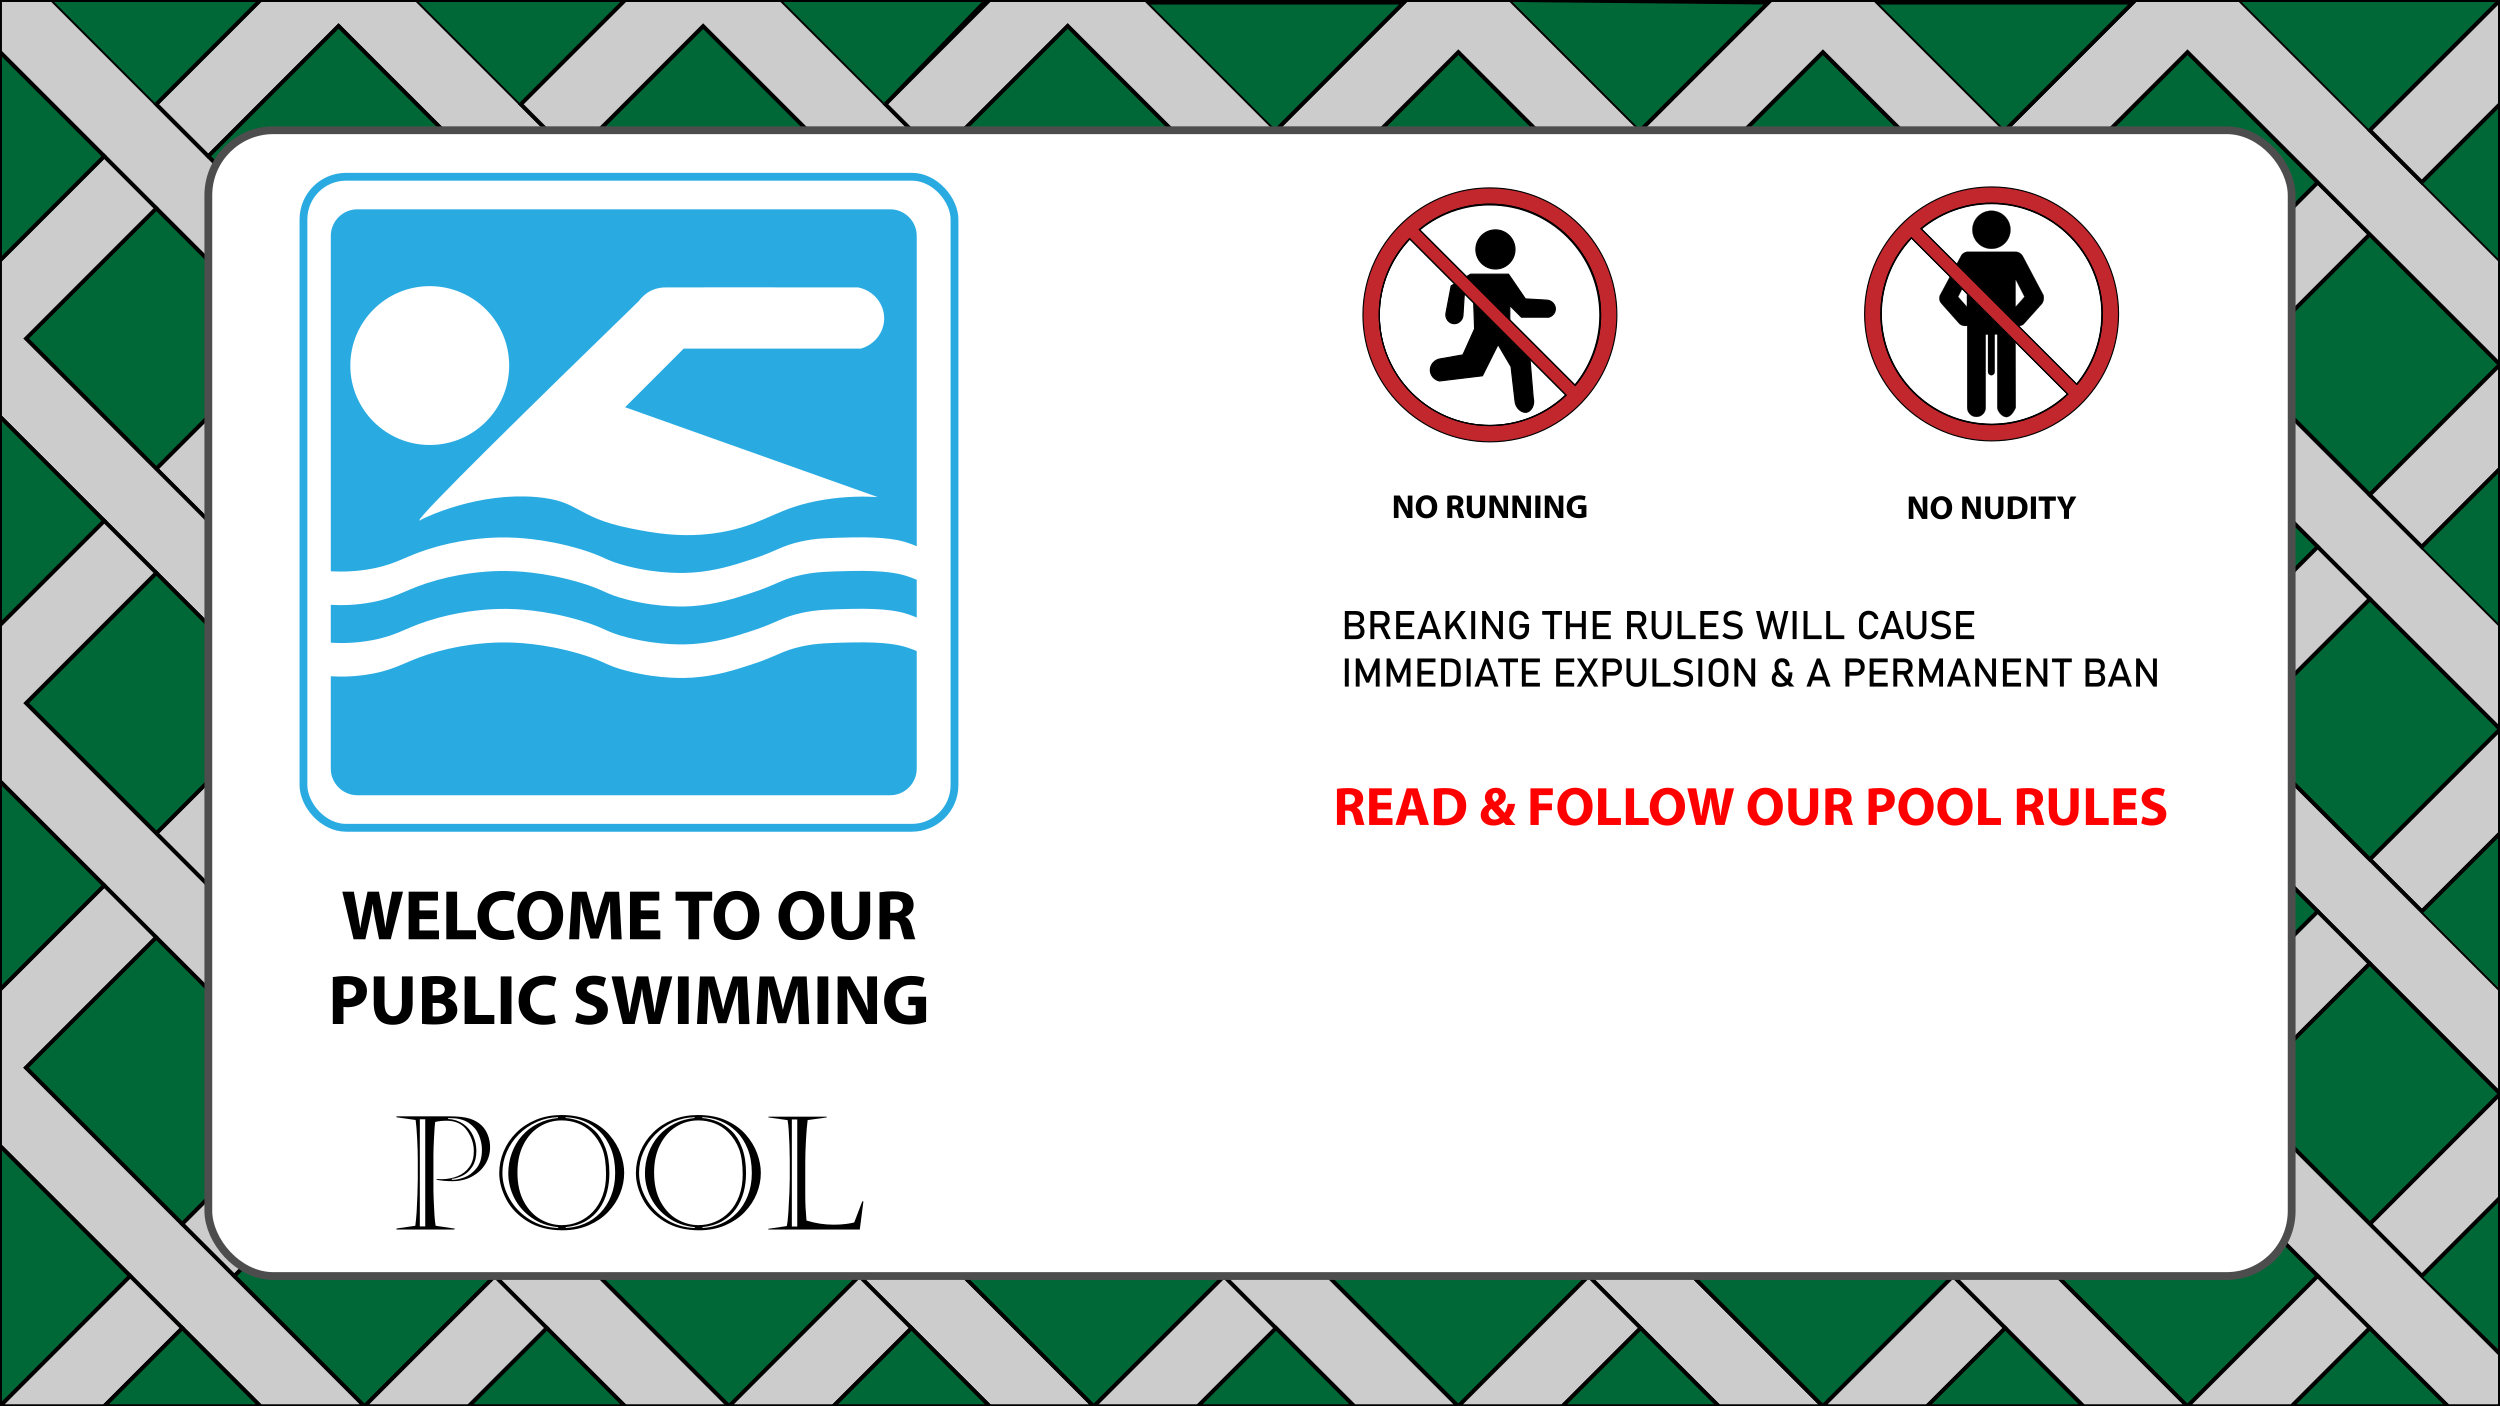 <?xml version="1.0" encoding="UTF-8"?><svg xmlns="http://www.w3.org/2000/svg" width="1920" height="1080" xmlns:xlink="http://www.w3.org/1999/xlink" viewBox="0 0 1920 1080"><rect x="0" y="0" width="1920" height="1080" fill="#333333" stroke="none"/><defs><style>.cls-1{clip-path:url(#clippath-45);}.cls-2{clip-path:url(#clippath-20);}.cls-3{clip-path:url(#clippath-11);}.cls-4{clip-path:url(#clippath-16);}.cls-5,.cls-6,.cls-7,.cls-8{fill:#fff;}.cls-9{clip-path:url(#clippath-59);}.cls-10,.cls-11,.cls-12,.cls-13,.cls-14,.cls-6,.cls-15,.cls-16,.cls-7,.cls-8,.cls-17{stroke-miterlimit:10;}.cls-10,.cls-11,.cls-12,.cls-13,.cls-14,.cls-6,.cls-16,.cls-7,.cls-17{stroke:#000;}.cls-10,.cls-7{stroke-width:.16px;}.cls-18{clip-path:url(#clippath-33);}.cls-19{clip-path:url(#clippath-47);}.cls-11,.cls-12{stroke-width:.91px;}.cls-12,.cls-13,.cls-14,.cls-15,.cls-20{fill:none;}.cls-21{clip-path:url(#clippath-41);}.cls-22{clip-path:url(#clippath-32);}.cls-23{clip-path:url(#clippath-2);}.cls-24{clip-path:url(#clippath-13);}.cls-25{clip-path:url(#clippath-37);}.cls-26{clip-path:url(#clippath-46);}.cls-27{clip-path:url(#clippath-25);}.cls-28{clip-path:url(#clippath-15);}.cls-29{clip-path:url(#clippath-6);}.cls-30{clip-path:url(#clippath-40);}.cls-31{clip-path:url(#clippath-26);}.cls-32{clip-path:url(#clippath-7);}.cls-33{clip-path:url(#clippath-21);}.cls-34{fill:#006837;}.cls-13,.cls-17{stroke-width:.89px;}.cls-35{clip-path:url(#clippath-34);}.cls-36{clip-path:url(#clippath-57);}.cls-37{clip-path:url(#clippath-1);}.cls-38{clip-path:url(#clippath-4);}.cls-39{clip-path:url(#clippath-38);}.cls-40{clip-path:url(#clippath-36);}.cls-41{clip-path:url(#clippath-27);}.cls-14{stroke-width:3px;}.cls-42{clip-path:url(#clippath-60);}.cls-43{clip-path:url(#clippath-44);}.cls-44{clip-path:url(#clippath-12);}.cls-45{clip-path:url(#clippath-24);}.cls-6{stroke-width:1.51px;}.cls-46{clip-path:url(#clippath-30);}.cls-47{clip-path:url(#clippath-22);}.cls-48{clip-path:url(#clippath-9);}.cls-49{clip-path:url(#clippath-52);}.cls-50{clip-path:url(#clippath);}.cls-15{stroke:#29abe2;}.cls-15,.cls-8{stroke-width:6px;}.cls-51{clip-path:url(#clippath-50);}.cls-52{clip-path:url(#clippath-48);}.cls-53{clip-path:url(#clippath-39);}.cls-16{stroke-width:.18px;}.cls-54{clip-path:url(#clippath-19);}.cls-55{clip-path:url(#clippath-31);}.cls-56{clip-path:url(#clippath-54);}.cls-57{clip-path:url(#clippath-3);}.cls-58{fill:#ccc;}.cls-59{clip-path:url(#clippath-43);}.cls-60{clip-path:url(#clippath-8);}.cls-61{clip-path:url(#clippath-55);}.cls-62{clip-path:url(#clippath-29);}.cls-63{clip-path:url(#clippath-18);}.cls-64{clip-path:url(#clippath-14);}.cls-65{clip-path:url(#clippath-17);}.cls-66{clip-path:url(#clippath-5);}.cls-67{clip-path:url(#clippath-58);}.cls-68{clip-path:url(#clippath-42);}.cls-69{fill:#29abe2;}.cls-8{stroke:#4d4d4d;}.cls-70{clip-path:url(#clippath-10);}.cls-71{clip-path:url(#clippath-23);}.cls-17{fill:#c1272d;}.cls-72{clip-path:url(#clippath-56);}.cls-73{clip-path:url(#clippath-53);}.cls-74{clip-path:url(#clippath-49);}.cls-75{clip-path:url(#clippath-51);}.cls-76{fill:red;}.cls-77{clip-path:url(#clippath-28);}.cls-78{clip-path:url(#clippath-35);}</style><clipPath id="clippath"><rect class="cls-20" width="1920" height="1080"/></clipPath><clipPath id="clippath-1"><rect class="cls-20" width="1920" height="1080"/></clipPath><clipPath id="clippath-2"><rect class="cls-20" width="1920" height="1080"/></clipPath><clipPath id="clippath-3"><rect class="cls-20" width="1920" height="1080"/></clipPath><clipPath id="clippath-4"><rect class="cls-20" width="1920" height="1080"/></clipPath><clipPath id="clippath-5"><rect class="cls-20" width="1920" height="1080"/></clipPath><clipPath id="clippath-6"><rect class="cls-20" width="1920" height="1080"/></clipPath><clipPath id="clippath-7"><rect class="cls-20" width="1920" height="1080"/></clipPath><clipPath id="clippath-8"><rect class="cls-20" width="1920" height="1080"/></clipPath><clipPath id="clippath-9"><rect class="cls-20" width="1920" height="1080"/></clipPath><clipPath id="clippath-10"><rect class="cls-20" width="1920" height="1080"/></clipPath><clipPath id="clippath-11"><rect class="cls-20" width="1920" height="1080"/></clipPath><clipPath id="clippath-12"><rect class="cls-20" width="1920" height="1080"/></clipPath><clipPath id="clippath-13"><rect class="cls-20" width="1920" height="1080"/></clipPath><clipPath id="clippath-14"><rect class="cls-20" width="1920" height="1080"/></clipPath><clipPath id="clippath-15"><rect class="cls-20" width="1920" height="1080"/></clipPath><clipPath id="clippath-16"><rect class="cls-20" width="1920" height="1080"/></clipPath><clipPath id="clippath-17"><rect class="cls-20" width="1920" height="1080"/></clipPath><clipPath id="clippath-18"><rect class="cls-20" width="1920" height="1080"/></clipPath><clipPath id="clippath-19"><rect class="cls-20" width="1920" height="1080"/></clipPath><clipPath id="clippath-20"><rect class="cls-20" width="1920" height="1080"/></clipPath><clipPath id="clippath-21"><rect class="cls-20" width="1920" height="1080"/></clipPath><clipPath id="clippath-22"><rect class="cls-20" width="1920" height="1080"/></clipPath><clipPath id="clippath-23"><rect class="cls-20" width="1920" height="1080"/></clipPath><clipPath id="clippath-24"><rect class="cls-20" width="1920" height="1080"/></clipPath><clipPath id="clippath-25"><rect class="cls-20" width="1920" height="1080"/></clipPath><clipPath id="clippath-26"><rect class="cls-20" width="1920" height="1080"/></clipPath><clipPath id="clippath-27"><rect class="cls-20" width="1920" height="1080"/></clipPath><clipPath id="clippath-28"><rect class="cls-20" width="1920" height="1080"/></clipPath><clipPath id="clippath-29"><rect class="cls-20" width="1920" height="1080"/></clipPath><clipPath id="clippath-30"><rect class="cls-20" width="1920" height="1080"/></clipPath><clipPath id="clippath-31"><rect class="cls-20" width="1920" height="1080"/></clipPath><clipPath id="clippath-32"><rect class="cls-20" width="1920" height="1080"/></clipPath><clipPath id="clippath-33"><rect class="cls-20" width="1920" height="1080"/></clipPath><clipPath id="clippath-34"><rect class="cls-20" width="1920" height="1080"/></clipPath><clipPath id="clippath-35"><rect class="cls-20" width="1920" height="1080"/></clipPath><clipPath id="clippath-36"><rect class="cls-20" width="1920" height="1080"/></clipPath><clipPath id="clippath-37"><rect class="cls-20" width="1920" height="1080"/></clipPath><clipPath id="clippath-38"><rect class="cls-20" width="1920" height="1080"/></clipPath><clipPath id="clippath-39"><rect class="cls-20" width="1920" height="1080"/></clipPath><clipPath id="clippath-40"><rect class="cls-20" width="1920" height="1080"/></clipPath><clipPath id="clippath-41"><rect class="cls-20" width="1920" height="1080"/></clipPath><clipPath id="clippath-42"><rect class="cls-20" width="1920" height="1080"/></clipPath><clipPath id="clippath-43"><rect class="cls-20" width="1920" height="1080"/></clipPath><clipPath id="clippath-44"><rect class="cls-20" width="1920" height="1080"/></clipPath><clipPath id="clippath-45"><rect class="cls-20" width="1920" height="1080"/></clipPath><clipPath id="clippath-46"><rect class="cls-20" width="1920" height="1080"/></clipPath><clipPath id="clippath-47"><rect class="cls-20" width="1920" height="1080"/></clipPath><clipPath id="clippath-48"><rect class="cls-20" width="1920" height="1080"/></clipPath><clipPath id="clippath-49"><rect class="cls-20" width="1920" height="1080"/></clipPath><clipPath id="clippath-50"><rect class="cls-20" width="1920" height="1080"/></clipPath><clipPath id="clippath-51"><rect class="cls-20" width="1920" height="1080"/></clipPath><clipPath id="clippath-52"><rect class="cls-20" width="1920" height="1080"/></clipPath><clipPath id="clippath-53"><rect class="cls-20" width="1920" height="1080"/></clipPath><clipPath id="clippath-54"><rect class="cls-20" width="1920" height="1080"/></clipPath><clipPath id="clippath-55"><rect class="cls-20" width="1920" height="1080"/></clipPath><clipPath id="clippath-56"><rect class="cls-20" width="1920" height="1080"/></clipPath><clipPath id="clippath-57"><rect class="cls-20" width="1920" height="1080"/></clipPath><clipPath id="clippath-58"><rect class="cls-20" width="1920" height="1080"/></clipPath><clipPath id="clippath-59"><rect class="cls-20" width="1920" height="1080"/></clipPath><clipPath id="clippath-60"><rect class="cls-20" width="1920" height="1080"/></clipPath></defs><g id="Layer_1"><g class="cls-50"><polygon class="cls-58" points="1680 320 1920 560 1920 480 1720 280 1680 320"/><g class="cls-37"><polygon class="cls-14" points="1920 480 1920 560 1680 320 1720 280 1920 480"/></g><polygon class="cls-58" points="1820 660 1860 700 1920 640 1920 560 1820 660"/><g class="cls-23"><polygon class="cls-14" points="1820 660 1920 560 1920 640 1860 700 1820 660"/></g><polygon class="cls-58" points="1680 600 1920 840 1920 760 1720 560 1680 600"/><g class="cls-57"><polygon class="cls-14" points="1920 760 1920 840 1680 600 1720 560 1920 760"/></g><polygon class="cls-58" points="1820 940 1860 980 1920 920 1920 840 1820 940"/><g class="cls-38"><polygon class="cls-14" points="1820 940 1920 840 1920 920 1860 980 1820 940"/></g><rect class="cls-58" x="381.72" y="226.15" width="56.57" height="367.7" transform="translate(-169.83 410) rotate(-45)"/><rect class="cls-14" x="381.72" y="226.15" width="56.57" height="367.7" transform="translate(-169.83 410) rotate(-45)"/><polygon class="cls-58" points="0 0 0 40 220 260 260 220 40 0 0 0"/><g class="cls-66"><polygon class="cls-14" points="260 220 220 260 0 40 0 0 40 0 260 220"/></g><rect class="cls-58" x="661.72" y="226.15" width="56.57" height="367.7" transform="translate(-87.82 607.99) rotate(-45)"/><rect class="cls-14" x="661.72" y="226.15" width="56.57" height="367.7" transform="translate(-87.82 607.99) rotate(-45)"/><polygon class="cls-58" points="200 0 120 80 160 120 260 20 500 260 540 220 320 0 200 0"/><g class="cls-29"><polygon class="cls-14" points="540 220 500 260 260 20 160 120 120 80 200 0 320 0 540 220"/></g><rect class="cls-58" x="390.29" y="531.72" width="339.41" height="56.57" transform="translate(-231.96 560) rotate(-45)"/><rect class="cls-14" x="390.29" y="531.72" width="339.41" height="56.57" transform="translate(-231.96 560) rotate(-45)"/><rect class="cls-58" x="670.29" y="531.72" width="339.41" height="56.57" transform="translate(-149.95 757.99) rotate(-45)"/><rect class="cls-14" x="670.29" y="531.72" width="339.41" height="56.57" transform="translate(-149.95 757.99) rotate(-45)"/><rect class="cls-58" x="951.72" y="250.29" width="56.57" height="339.41" transform="translate(-9.95 815.98) rotate(-45)"/><rect class="cls-14" x="951.72" y="250.29" width="56.57" height="339.41" transform="translate(-9.95 815.98) rotate(-45)"/><rect class="cls-34" x="479.29" y="325.15" width="141.42" height="169.71" transform="translate(-128.82 508.99) rotate(-45)"/><rect class="cls-14" x="479.29" y="325.15" width="141.42" height="169.71" transform="translate(-128.82 508.99) rotate(-45)"/><rect class="cls-58" x="370.29" y="231.72" width="339.41" height="56.57" transform="translate(-25.69 457.99) rotate(-45)"/><rect class="cls-14" x="370.29" y="231.72" width="339.41" height="56.57" transform="translate(-25.69 457.99) rotate(-45)"/><rect class="cls-34" x="469.29" y="49.29" width="141.42" height="141.42" transform="translate(73.31 416.98) rotate(-45)"/><rect class="cls-14" x="469.29" y="49.29" width="141.42" height="141.42" transform="translate(73.31 416.98) rotate(-45)"/><polygon class="cls-58" points="480 0 400 80 440 120 540 20 800 280 840 240 600 0 480 0"/><g class="cls-32"><polygon class="cls-14" points="840 240 800 280 540 20 440 120 400 80 480 0 600 0 840 240"/></g><rect class="cls-58" x="1231.72" y="530.29" width="56.57" height="339.41" transform="translate(-125.93 1095.98) rotate(-45)"/><rect class="cls-14" x="1231.72" y="530.29" width="56.57" height="339.41" transform="translate(-125.93 1095.98) rotate(-45)"/><rect class="cls-58" x="950.29" y="531.72" width="339.41" height="56.57" transform="translate(-67.94 955.98) rotate(-45)"/><rect class="cls-14" x="950.29" y="531.72" width="339.41" height="56.57" transform="translate(-67.94 955.98) rotate(-45)"/><rect class="cls-58" x="1231.72" y="250.29" width="56.57" height="339.41" transform="translate(72.06 1013.97) rotate(-45)"/><rect class="cls-14" x="1231.72" y="250.29" width="56.57" height="339.41" transform="translate(72.06 1013.97) rotate(-45)"/><polygon class="cls-58" points="760 0 680 80 720 120 820 20 1080 280 1120 240 880 0 760 0"/><g class="cls-60"><polygon class="cls-14" points="1120 240 1080 280 820 20 720 120 680 80 760 0 880 0 1120 240"/></g><rect class="cls-58" x="1511.72" y="250.29" width="56.57" height="339.41" transform="translate(154.07 1211.96) rotate(-45)"/><rect class="cls-14" x="1511.72" y="250.29" width="56.57" height="339.41" transform="translate(154.07 1211.96) rotate(-45)"/><rect class="cls-34" x="1049.29" y="349.29" width="141.42" height="141.42" transform="translate(31.06 914.97) rotate(-45)"/><rect class="cls-14" x="1049.29" y="349.29" width="141.42" height="141.42" transform="translate(31.06 914.97) rotate(-45)"/><rect class="cls-58" x="950.29" y="251.72" width="339.41" height="56.57" transform="translate(130.05 873.97) rotate(-45)"/><rect class="cls-14" x="950.29" y="251.72" width="339.41" height="56.57" transform="translate(130.05 873.97) rotate(-45)"/><rect class="cls-34" x="1049.29" y="69.29" width="141.42" height="141.42" transform="translate(229.05 832.96) rotate(-45)"/><rect class="cls-14" x="1049.29" y="69.29" width="141.42" height="141.42" transform="translate(229.05 832.96) rotate(-45)"/><polygon class="cls-58" points="1080 0 980 100 1020 140 1120 40 1360 280 1400 240 1160 0 1080 0"/><g class="cls-48"><polygon class="cls-14" points="1400 240 1360 280 1120 40 1020 140 980 100 1080 0 1160 0 1400 240"/></g><rect class="cls-34" x="1189.29" y="489.29" width="141.42" height="141.42" transform="translate(-26.93 1054.97) rotate(-45)"/><rect class="cls-14" x="1189.29" y="489.29" width="141.42" height="141.42" transform="translate(-26.93 1054.97) rotate(-45)"/><rect class="cls-58" x="1230.29" y="531.72" width="339.41" height="56.57" transform="translate(14.07 1153.97) rotate(-45)"/><rect class="cls-14" x="1230.29" y="531.72" width="339.41" height="56.57" transform="translate(14.07 1153.97) rotate(-45)"/><rect class="cls-58" x="381.72" y="506.15" width="56.57" height="367.7" transform="translate(-367.82 492.01) rotate(-45)"/><rect class="cls-14" x="381.72" y="506.15" width="56.57" height="367.7" transform="translate(-367.82 492.01) rotate(-45)"/><rect class="cls-34" x="1329.29" y="349.29" width="141.42" height="141.42" transform="translate(113.07 1112.96) rotate(-45)"/><rect class="cls-14" x="1329.29" y="349.29" width="141.42" height="141.42" transform="translate(113.07 1112.96) rotate(-45)"/><rect class="cls-34" x="1189.29" y="209.29" width="141.42" height="141.42" transform="translate(171.06 972.96) rotate(-45)"/><rect class="cls-14" x="1189.29" y="209.29" width="141.42" height="141.42" transform="translate(171.06 972.96) rotate(-45)"/><rect class="cls-58" x="1230.29" y="251.72" width="339.41" height="56.57" transform="translate(212.06 1071.96) rotate(-45)"/><rect class="cls-14" x="1230.29" y="251.72" width="339.41" height="56.57" transform="translate(212.06 1071.96) rotate(-45)"/><rect class="cls-34" x="1329.29" y="69.29" width="141.42" height="141.42" transform="translate(311.06 1030.95) rotate(-45)"/><rect class="cls-14" x="1329.29" y="69.29" width="141.42" height="141.42" transform="translate(311.06 1030.95) rotate(-45)"/><polygon class="cls-58" points="1360 0 1260 100 1300 140 1400 40 1640 280 1680 240 1440 0 1360 0"/><g class="cls-70"><polygon class="cls-14" points="1680 240 1640 280 1400 40 1300 140 1260 100 1360 0 1440 0 1680 240"/></g><rect class="cls-34" x="1469.29" y="209.29" width="141.42" height="141.42" transform="translate(253.07 1170.95) rotate(-45)"/><rect class="cls-14" x="1469.29" y="209.29" width="141.42" height="141.42" transform="translate(253.07 1170.95) rotate(-45)"/><rect class="cls-58" x="1510.29" y="251.72" width="339.41" height="56.57" transform="translate(294.07 1269.95) rotate(-45)"/><rect class="cls-14" x="1510.29" y="251.72" width="339.41" height="56.57" transform="translate(294.07 1269.95) rotate(-45)"/><rect class="cls-34" x="1609.29" y="69.29" width="141.42" height="141.42" transform="translate(393.07 1228.94) rotate(-45)"/><rect class="cls-14" x="1609.29" y="69.29" width="141.42" height="141.42" transform="translate(393.07 1228.94) rotate(-45)"/><rect class="cls-34" x="1749.29" y="209.29" width="141.42" height="141.42" transform="translate(335.08 1368.94) rotate(-45)"/><g class="cls-3"><rect class="cls-14" x="1749.29" y="209.29" width="141.42" height="141.42" transform="translate(335.08 1368.94) rotate(-45)"/></g><polygon class="cls-58" points="1640 0 1540 100 1580 140 1680 40 1920 280 1920 200 1720 0 1640 0"/><g class="cls-44"><polygon class="cls-14" points="1920 200 1920 280 1680 40 1580 140 1540 100 1640 0 1720 0 1920 200"/></g><polygon class="cls-58" points="1820 380 1860 420 1920 360 1920 280 1820 380"/><g class="cls-24"><polygon class="cls-14" points="1820 380 1920 280 1920 360 1860 420 1820 380"/></g><rect class="cls-34" x="759.29" y="45.15" width="141.42" height="169.71" transform="translate(151.18 624.97) rotate(-45)"/><rect class="cls-14" x="759.29" y="45.15" width="141.42" height="169.71" transform="translate(151.18 624.97) rotate(-45)"/><rect class="cls-34" x="769.29" y="349.29" width="141.42" height="141.42" transform="translate(-50.95 716.98) rotate(-45)"/><rect class="cls-14" x="769.29" y="349.29" width="141.42" height="141.42" transform="translate(-50.95 716.98) rotate(-45)"/><rect class="cls-34" x="619.29" y="185.15" width="141.42" height="169.71" transform="translate(11.18 566.98) rotate(-45)"/><rect class="cls-14" x="619.29" y="185.15" width="141.42" height="169.71" transform="translate(11.18 566.98) rotate(-45)"/><rect class="cls-34" x="909.29" y="209.29" width="141.42" height="141.42" transform="translate(89.05 774.97) rotate(-45)"/><rect class="cls-14" x="909.29" y="209.29" width="141.42" height="141.42" transform="translate(89.05 774.97) rotate(-45)"/><rect class="cls-58" x="670.29" y="251.72" width="339.41" height="56.57" transform="translate(48.04 675.98) rotate(-45)"/><rect class="cls-14" x="670.29" y="251.72" width="339.41" height="56.57" transform="translate(48.04 675.98) rotate(-45)"/><rect class="cls-34" x="189.29" y="49.29" width="141.42" height="141.42" transform="translate(-8.7 218.99) rotate(-45)"/><rect class="cls-14" x="189.29" y="49.29" width="141.42" height="141.42" transform="translate(-8.7 218.99) rotate(-45)"/><rect class="cls-34" x="329.29" y="189.29" width="141.42" height="141.42" transform="translate(-66.69 358.99) rotate(-45)"/><rect class="cls-14" x="329.29" y="189.29" width="141.42" height="141.42" transform="translate(-66.69 358.99) rotate(-45)"/><rect class="cls-58" x="90.29" y="231.72" width="339.41" height="56.57" transform="translate(-107.7 260) rotate(-45)"/><rect class="cls-14" x="90.29" y="231.72" width="339.41" height="56.57" transform="translate(-107.7 260) rotate(-45)"/><rect class="cls-34" x="49.29" y="189.29" width="141.42" height="141.42" transform="translate(-148.7 161.01) rotate(-45)"/><rect class="cls-14" x="49.29" y="189.29" width="141.42" height="141.42" transform="translate(-148.7 161.01) rotate(-45)"/><polygon class="cls-58" points="0 200 0 320 220 540 260 500 20 260 120 160 80 120 0 200"/><g class="cls-64"><polygon class="cls-14" points="260 500 220 540 0 320 0 200 80 120 120 160 20 260 260 500"/></g><polygon class="cls-34" points="0 200 80 120 0 40 0 200"/><g class="cls-28"><polygon class="cls-14" points="80 120 0 200 0 40 80 120"/></g><rect class="cls-34" x="189.29" y="329.29" width="141.42" height="141.42" transform="translate(-206.69 301.01) rotate(-45)"/><rect class="cls-14" x="189.29" y="329.29" width="141.42" height="141.42" transform="translate(-206.69 301.01) rotate(-45)"/><rect class="cls-34" x="339.29" y="465.15" width="141.42" height="169.71" transform="translate(-268.82 451.01) rotate(-45)"/><rect class="cls-14" x="339.29" y="465.15" width="141.42" height="169.71" transform="translate(-268.82 451.01) rotate(-45)"/><rect class="cls-58" x="90.29" y="511.72" width="339.41" height="56.57" transform="translate(-305.69 342.01) rotate(-45)"/><rect class="cls-14" x="90.29" y="511.72" width="339.41" height="56.57" transform="translate(-305.69 342.01) rotate(-45)"/><rect class="cls-34" x="49.29" y="469.29" width="141.42" height="141.42" transform="translate(-346.69 243.02) rotate(-45)"/><rect class="cls-14" x="49.29" y="469.29" width="141.42" height="141.42" transform="translate(-346.69 243.02) rotate(-45)"/><polygon class="cls-58" points="0 480 0 600 240 840 280 800 20 540 120 440 80 400 0 480"/><g class="cls-4"><polygon class="cls-14" points="280 800 240 840 0 600 0 480 80 400 120 440 20 540 280 800"/></g><polygon class="cls-58" points="0 760 0 880 200 1080 280 1080 20 820 120 720 80 680 0 760"/><g class="cls-65"><polygon class="cls-14" points="280 1080 200 1080 0 880 0 760 80 680 120 720 20 820 280 1080"/></g><polygon class="cls-34" points="0 760 80 680 0 600 0 760"/><g class="cls-63"><polygon class="cls-14" points="80 680 0 760 0 600 80 680"/></g><polygon class="cls-34" points="0 1080 100 980 0 880 0 1080"/><g class="cls-54"><polygon class="cls-14" points="100 980 0 1080 0 880 100 980"/></g><polygon class="cls-34" points="0 480 80 400 0 320 0 480"/><g class="cls-2"><polygon class="cls-14" points="80 400 0 480 0 320 80 400"/></g><rect class="cls-34" x="59.29" y="745.15" width="141.42" height="169.71" transform="translate(-548.82 335.03) rotate(-45)"/><rect class="cls-14" x="59.29" y="745.15" width="141.42" height="169.71" transform="translate(-548.82 335.03) rotate(-45)"/><rect class="cls-34" x="199.29" y="605.15" width="141.42" height="169.71" transform="translate(-408.82 393.02) rotate(-45)"/><rect class="cls-14" x="199.29" y="605.15" width="141.42" height="169.71" transform="translate(-408.82 393.02) rotate(-45)"/><rect class="cls-58" x="110.29" y="811.72" width="339.41" height="56.57" transform="translate(-511.96 444.02) rotate(-45)"/><rect class="cls-14" x="110.29" y="811.72" width="339.41" height="56.57" transform="translate(-511.96 444.02) rotate(-45)"/><polygon class="cls-58" points="0 1080 80 1080 140 1020 100 980 0 1080"/><g class="cls-33"><polygon class="cls-14" points="140 1020 80 1080 0 1080 100 980 140 1020"/></g><polygon class="cls-34" points="80 1080 200 1080 140 1020 80 1080"/><g class="cls-47"><polygon class="cls-14" points="200 1080 80 1080 140 1020 200 1080"/></g><rect class="cls-58" x="390.29" y="811.72" width="339.41" height="56.57" transform="translate(-429.95 642.01) rotate(-45)"/><rect class="cls-14" x="390.29" y="811.72" width="339.41" height="56.57" transform="translate(-429.95 642.01) rotate(-45)"/><rect class="cls-34" x="349.29" y="769.29" width="141.42" height="141.42" transform="translate(-470.95 543.02) rotate(-45)"/><rect class="cls-14" x="349.29" y="769.29" width="141.42" height="141.42" transform="translate(-470.95 543.02) rotate(-45)"/><polygon class="cls-58" points="280 880 480 1080 560 1080 320 840 280 880"/><g class="cls-71"><polygon class="cls-14" points="560 1080 480 1080 280 880 320 840 560 1080"/></g><rect class="cls-34" x="909.29" y="489.29" width="141.42" height="141.42" transform="translate(-108.94 856.98) rotate(-45)"/><rect class="cls-14" x="909.29" y="489.29" width="141.42" height="141.42" transform="translate(-108.94 856.98) rotate(-45)"/><rect class="cls-58" x="951.72" y="530.29" width="56.57" height="339.41" transform="translate(-207.94 897.99) rotate(-45)"/><rect class="cls-14" x="951.72" y="530.29" width="56.57" height="339.41" transform="translate(-207.94 897.99) rotate(-45)"/><rect class="cls-34" x="489.29" y="629.29" width="141.42" height="141.42" transform="translate(-330.95 601.01) rotate(-45)"/><rect class="cls-14" x="489.29" y="629.29" width="141.42" height="141.42" transform="translate(-330.95 601.01) rotate(-45)"/><rect class="cls-34" x="629.29" y="489.29" width="141.42" height="141.42" transform="translate(-190.95 658.99) rotate(-45)"/><rect class="cls-14" x="629.29" y="489.29" width="141.42" height="141.42" transform="translate(-190.95 658.99) rotate(-45)"/><rect class="cls-58" x="671.72" y="530.29" width="56.57" height="339.41" transform="translate(-289.95 700) rotate(-45)"/><rect class="cls-14" x="671.72" y="530.29" width="56.57" height="339.41" transform="translate(-289.95 700) rotate(-45)"/><rect class="cls-34" x="769.29" y="629.29" width="141.42" height="141.42" transform="translate(-248.94 798.99) rotate(-45)"/><rect class="cls-14" x="769.29" y="629.29" width="141.42" height="141.42" transform="translate(-248.94 798.99) rotate(-45)"/><rect class="cls-58" x="670.29" y="811.72" width="339.41" height="56.57" transform="translate(-347.94 840) rotate(-45)"/><rect class="cls-14" x="670.29" y="811.72" width="339.41" height="56.57" transform="translate(-347.94 840) rotate(-45)"/><rect class="cls-34" x="629.29" y="769.29" width="141.42" height="141.42" transform="translate(-388.94 741.01) rotate(-45)"/><rect class="cls-14" x="629.29" y="769.29" width="141.42" height="141.42" transform="translate(-388.94 741.01) rotate(-45)"/><polygon class="cls-58" points="560 880 760 1080 840 1080 600 840 560 880"/><g class="cls-45"><polygon class="cls-14" points="840 1080 760 1080 560 880 600 840 840 1080"/></g><rect class="cls-34" x="489.29" y="909.29" width="141.42" height="141.42" transform="translate(-528.94 683.01) rotate(-45)"/><g class="cls-27"><rect class="cls-14" x="489.29" y="909.29" width="141.42" height="141.42" transform="translate(-528.94 683.02) rotate(-45)"/></g><polygon class="cls-58" points="560 1080 640 1080 700 1020 660 980 560 1080"/><g class="cls-31"><polygon class="cls-14" points="700 1020 640 1080 560 1080 660 980 700 1020"/></g><polygon class="cls-34" points="640 1080 760 1080 700 1020 640 1080"/><g class="cls-41"><polygon class="cls-14" points="760 1080 640 1080 700 1020 760 1080"/></g><polygon class="cls-58" points="840 1080 920 1080 980 1020 940 980 840 1080"/><g class="cls-77"><polygon class="cls-14" points="980 1020 920 1080 840 1080 940 980 980 1020"/></g><rect class="cls-34" x="1049.29" y="629.29" width="141.42" height="141.42" transform="translate(-166.93 996.98) rotate(-45)"/><rect class="cls-14" x="1049.29" y="629.29" width="141.42" height="141.42" transform="translate(-166.93 996.98) rotate(-45)"/><rect class="cls-58" x="950.29" y="811.72" width="339.41" height="56.57" transform="translate(-265.93 1037.99) rotate(-45)"/><rect class="cls-14" x="950.29" y="811.72" width="339.41" height="56.57" transform="translate(-265.93 1037.99) rotate(-45)"/><rect class="cls-34" x="769.29" y="909.29" width="141.42" height="141.42" transform="translate(-446.93 881) rotate(-45)"/><g class="cls-62"><rect class="cls-14" x="769.29" y="909.29" width="141.42" height="141.42" transform="translate(-446.93 881.01) rotate(-45)"/></g><rect class="cls-34" x="909.29" y="769.29" width="141.42" height="141.42" transform="translate(-306.93 938.99) rotate(-45)"/><rect class="cls-14" x="909.29" y="769.29" width="141.42" height="141.42" transform="translate(-306.93 938.99) rotate(-45)"/><polygon class="cls-58" points="840 880 1040 1080 1120 1080 880 840 840 880"/><g class="cls-46"><polygon class="cls-14" points="1120 1080 1040 1080 840 880 880 840 1120 1080"/></g><polygon class="cls-34" points="920 1080 1040 1080 980 1020 920 1080"/><g class="cls-55"><polygon class="cls-14" points="1040 1080 920 1080 980 1020 1040 1080"/></g><rect class="cls-58" x="1230.29" y="811.72" width="339.41" height="56.57" transform="translate(-183.92 1235.98) rotate(-45)"/><rect class="cls-14" x="1230.29" y="811.72" width="339.41" height="56.57" transform="translate(-183.92 1235.98) rotate(-45)"/><rect class="cls-34" x="1189.29" y="769.29" width="141.42" height="141.42" transform="translate(-224.92 1136.98) rotate(-45)"/><rect class="cls-14" x="1189.29" y="769.29" width="141.42" height="141.42" transform="translate(-224.92 1136.98) rotate(-45)"/><polygon class="cls-58" points="1120 880 1320 1080 1400 1080 1160 840 1120 880"/><g class="cls-22"><polygon class="cls-14" points="1400 1080 1320 1080 1120 880 1160 840 1400 1080"/></g><rect class="cls-34" x="1609.29" y="349.29" width="141.42" height="141.42" transform="translate(195.08 1310.95) rotate(-45)"/><rect class="cls-14" x="1609.29" y="349.29" width="141.42" height="141.42" transform="translate(195.08 1310.95) rotate(-45)"/><rect class="cls-34" x="1749.29" y="489.29" width="141.42" height="141.42" transform="translate(137.09 1450.95) rotate(-45)"/><g class="cls-18"><rect class="cls-14" x="1749.29" y="489.29" width="141.42" height="141.42" transform="translate(137.09 1450.95) rotate(-45)"/></g><rect class="cls-58" x="1510.29" y="531.72" width="339.41" height="56.57" transform="translate(96.08 1351.96) rotate(-45)"/><rect class="cls-14" x="1510.29" y="531.72" width="339.41" height="56.57" transform="translate(96.08 1351.96) rotate(-45)"/><rect class="cls-34" x="1469.29" y="489.29" width="141.42" height="141.42" transform="translate(55.08 1252.96) rotate(-45)"/><rect class="cls-14" x="1469.29" y="489.29" width="141.42" height="141.42" transform="translate(55.08 1252.96) rotate(-45)"/><rect class="cls-34" x="1329.29" y="629.29" width="141.42" height="141.42" transform="translate(-84.92 1194.97) rotate(-45)"/><rect class="cls-14" x="1329.29" y="629.29" width="141.42" height="141.42" transform="translate(-84.92 1194.97) rotate(-45)"/><rect class="cls-58" x="1511.72" y="530.29" width="56.57" height="339.41" transform="translate(-43.92 1293.97) rotate(-45)"/><rect class="cls-14" x="1511.72" y="530.29" width="56.57" height="339.41" transform="translate(-43.92 1293.97) rotate(-45)"/><rect class="cls-34" x="1609.29" y="629.29" width="141.42" height="141.42" transform="translate(-2.91 1392.96) rotate(-45)"/><rect class="cls-14" x="1609.29" y="629.29" width="141.42" height="141.42" transform="translate(-2.91 1392.96) rotate(-45)"/><rect class="cls-58" x="1510.29" y="811.72" width="339.41" height="56.57" transform="translate(-101.91 1433.97) rotate(-45)"/><rect class="cls-14" x="1510.29" y="811.72" width="339.41" height="56.57" transform="translate(-101.91 1433.97) rotate(-45)"/><rect class="cls-34" x="1469.29" y="769.29" width="141.42" height="141.42" transform="translate(-142.91 1334.97) rotate(-45)"/><rect class="cls-14" x="1469.29" y="769.29" width="141.42" height="141.42" transform="translate(-142.91 1334.97) rotate(-45)"/><polygon class="cls-58" points="1400 880 1600 1080 1680 1080 1440 840 1400 880"/><g class="cls-35"><polygon class="cls-14" points="1680 1080 1600 1080 1400 880 1440 840 1680 1080"/></g><rect class="cls-34" x="1749.29" y="769.29" width="141.42" height="141.42" transform="translate(-60.9 1532.96) rotate(-45)"/><g class="cls-78"><rect class="cls-14" x="1749.29" y="769.29" width="141.42" height="141.42" transform="translate(-60.9 1532.96) rotate(-45)"/></g><polygon class="cls-58" points="1680 880 1880 1080 1920 1080 1920 1040 1720 840 1680 880"/><g class="cls-40"><polygon class="cls-14" points="1920 1040 1920 1080 1880 1080 1680 880 1720 840 1920 1040"/></g><rect class="cls-34" x="1609.29" y="909.29" width="141.42" height="141.42" transform="translate(-200.9 1474.98) rotate(-45)"/><g class="cls-25"><rect class="cls-14" x="1609.29" y="909.29" width="141.42" height="141.42" transform="translate(-200.9 1474.97) rotate(-45)"/></g><polygon class="cls-58" points="1680 1080 1760 1080 1820 1020 1780 980 1680 1080"/><g class="cls-39"><polygon class="cls-14" points="1820 1020 1760 1080 1680 1080 1780 980 1820 1020"/></g><polygon class="cls-34" points="1760 1080 1880 1080 1820 1020 1760 1080"/><g class="cls-53"><polygon class="cls-14" points="1880 1080 1760 1080 1820 1020 1880 1080"/></g><rect class="cls-34" x="1329.29" y="909.29" width="141.42" height="141.42" transform="translate(-282.91 1276.99) rotate(-45)"/><g class="cls-30"><rect class="cls-14" x="1329.29" y="909.29" width="141.42" height="141.42" transform="translate(-282.91 1276.98) rotate(-45)"/></g><polygon class="cls-58" points="1400 1080 1480 1080 1540 1020 1500 980 1400 1080"/><g class="cls-21"><polygon class="cls-14" points="1540 1020 1480 1080 1400 1080 1500 980 1540 1020"/></g><polygon class="cls-34" points="1480 1080 1600 1080 1540 1020 1480 1080"/><g class="cls-68"><polygon class="cls-14" points="1600 1080 1480 1080 1540 1020 1600 1080"/></g><rect class="cls-34" x="1049.29" y="909.29" width="141.42" height="141.42" transform="translate(-364.92 1078.99) rotate(-45)"/><g class="cls-59"><rect class="cls-14" x="1049.29" y="909.29" width="141.42" height="141.42" transform="translate(-364.92 1078.99) rotate(-45)"/></g><polygon class="cls-58" points="1120 1080 1200 1080 1260 1020 1220 980 1120 1080"/><g class="cls-43"><polygon class="cls-14" points="1260 1020 1200 1080 1120 1080 1220 980 1260 1020"/></g><polygon class="cls-34" points="1200 1080 1320 1080 1260 1020 1200 1080"/><g class="cls-1"><polygon class="cls-14" points="1320 1080 1200 1080 1260 1020 1320 1080"/></g><rect class="cls-34" x="209.29" y="909.29" width="141.42" height="141.42" transform="translate(-610.95 485.03) rotate(-45)"/><g class="cls-26"><rect class="cls-14" x="209.29" y="909.29" width="141.42" height="141.42" transform="translate(-610.95 485.03) rotate(-45)"/></g><polygon class="cls-58" points="280 1080 360 1080 420 1020 380 980 280 1080"/><g class="cls-19"><polygon class="cls-14" points="420 1020 360 1080 280 1080 380 980 420 1020"/></g><polygon class="cls-34" points="360 1080 480 1080 420 1020 360 1080"/><g class="cls-52"><polygon class="cls-14" points="480 1080 360 1080 420 1020 480 1080"/></g><polygon class="cls-58" points="1920 0 1820 100 1860 140 1920 80 1920 0"/><g class="cls-74"><polygon class="cls-14" points="1920 0 1920 80 1860 140 1820 100 1920 0"/></g><polygon class="cls-34" points="40 0 120 80 200 0 40 0"/><g class="cls-51"><polyline class="cls-14" points="120 80 200 0 40 0"/></g><polygon class="cls-34" points="320 0 400 80 480 0 320 0"/><g class="cls-75"><polyline class="cls-14" points="400 80 480 0 320 0"/></g><polygon class="cls-34" points="600 0 680 80 757.55 0 600 0"/><g class="cls-49"><polyline class="cls-14" points="680 80 757.55 0 600 0"/></g><polyline class="cls-34" points="980 100 1078.02 1.98 881.98 1.98"/><g class="cls-73"><polyline class="cls-14" points="980 100 1078.02 1.98 881.98 1.98"/></g><polygon class="cls-34" points="1160 0 1260 100 1358.02 1.98 1160 0"/><g class="cls-56"><polyline class="cls-14" points="1260 100 1358.02 1.98 1160 0"/></g><polyline class="cls-34" points="1540 100 1638.02 1.98 1441.98 1.98"/><g class="cls-61"><polyline class="cls-14" points="1540 100 1638.02 1.98 1441.98 1.98"/></g><polygon class="cls-34" points="1720 0 1820 100 1920 0 1720 0"/><g class="cls-72"><polyline class="cls-14" points="1820 100 1920 0 1720 0"/></g><polygon class="cls-34" points="1860 140 1920 200 1920 80 1860 140"/><g class="cls-36"><polyline class="cls-14" points="1860 140 1920 80 1920 200"/></g><polygon class="cls-34" points="1860 420 1920 480 1920 360 1860 420"/><g class="cls-67"><polyline class="cls-14" points="1860 420 1920 360 1920 480"/></g><polygon class="cls-34" points="1860 700 1920 760 1920 640 1860 700"/><g class="cls-9"><polyline class="cls-14" points="1860 700 1920 640 1920 760"/></g><polygon class="cls-34" points="1860 980 1920 1037.26 1920 920 1860 980"/><g class="cls-42"><polyline class="cls-14" points="1860 980 1920 920 1920 1037.26"/><polyline class="cls-14" points="1920 1080 1920 1040 1920 1037.26 1920 920 1920 840 1920 760 1920 640 1920 560 1920 480 1920 360 1920 280 1920 200 1920 80 1920 0 1720 0 1640 0 1440 0 1360 0 1160 0 1080 0 880 0 760 0 757.55 0 600 0 480 0 320 0 200 0 40 0 0 0"/></g></g></g><g id="Layer_2"><rect class="cls-8" x="160" y="100" width="1600" height="880" rx="50" ry="50"/><circle class="cls-5" cx="330.05" cy="280.75" r="61"/><path class="cls-5" d="m480.05,312.75c64.67,23,129.33,46,194,69-9.57-.58-23.95-.74-41,2-35.17,5.65-43.81,17.56-74,24-31.52,6.73-58,1.41-75-2-42.66-8.56-38.09-21.06-72-24-44.49-3.85-83.82,14.95-88,17-.58.28-1.78,1.23-2,1-2.01-2.11,86.76-89.14,168.51-168.51,2.27-2.99,5.64-6.39,10.49-8.49,4.45-1.92,8.4-1.99,10-2,8.9-.06,67.48-.15,148,0,11.72,2.25,20.13,12.52,20,24-.12,10.58-7.45,20.06-18,23h-136l-45,45Z"/><path class="cls-69" d="m683.6,160.75h-409.1c-11.3,0-20.45,9.15-20.45,20.45v257.55c8.81.51,19.63.27,31.65-2,20.9-3.95,25.96-10.39,50-17,23.64-6.5,43.44-7.08,53-7,5.6.05,28.62.48,57,9,19.33,5.8,18.5,8.55,36,13,25.67,6.53,45.84,5.29,50,5,18.23-1.28,32.03-5.78,45-10,21.03-6.84,22.64-10.45,39-14,11.1-2.41,20.07-2.6,38-3,27.16-.6,37.64,2.25,43,4,2.69.87,5.14,1.82,7.35,2.76v-238.31c0-11.3-9.15-20.45-20.45-20.45Zm-414.55,120c0-33.69,27.31-61,61-61s61,27.31,61,61-27.31,61-61,61-61-27.31-61-61Zm405,101c-9.57-.58-23.95-.74-41,2-35.17,5.65-43.81,17.56-74,24-31.52,6.73-58,1.41-75-2-42.66-8.56-38.09-21.06-72-24-44.49-3.85-83.82,14.95-88,17-.58.28-1.78,1.23-2,1-2.01-2.11,86.76-89.14,168.51-168.51,2.27-2.99,5.64-6.39,10.49-8.49,4.45-1.92,8.4-1.99,10-2,8.9-.06,67.48-.15,148,0,11.72,2.25,20.13,12.52,20,24-.12,10.58-7.45,20.06-18,23h-136l-45,45c64.67,23,129.33,46,194,69Z"/><circle class="cls-20" cx="330.05" cy="280.75" r="61"/><path class="cls-20" d="m490.56,231.24c2.27-2.99,5.64-6.39,10.49-8.49,4.45-1.92,8.4-1.99,10-2,8.9-.06,67.48-.15,148,0,11.72,2.25,20.13,12.52,20,24-.12,10.58-7.45,20.06-18,23h-136l-45,45c64.67,23,129.33,46,194,69-9.57-.58-23.95-.74-41,2-35.17,5.65-43.81,17.56-74,24-31.52,6.73-58,1.41-75-2-42.66-8.56-38.09-21.06-72-24-44.49-3.85-83.82,14.95-88,17-.58.28-1.78,1.23-2,1-2.01-2.11,86.76-89.14,168.51-168.51Z"/><path class="cls-69" d="m704.05,445.27v28.97c-2.12-.89-4.46-1.78-7-2.61-5.36-1.75-15.85-4.6-43-4-17.93.4-26.9.6-38,3-16.36,3.55-17.98,7.16-39,14-12.97,4.22-26.78,8.72-45,10-4.17.29-24.33,1.53-50-5-17.5-4.45-16.67-7.2-36-13-28.39-8.52-51.41-8.95-57-9-9.57-.08-29.36.5-53,7-24.04,6.61-29.1,13.05-50,17-12.18,2.3-23.14,2.52-32,1.98v-29.1c8.81.51,19.63.27,31.65-2,20.9-3.95,25.96-10.39,50-17,23.64-6.5,43.44-7.08,53-7,5.6.05,28.62.48,57,9,19.33,5.8,18.5,8.55,36,13,25.67,6.53,45.84,5.29,50,5,18.23-1.28,32.03-5.78,45-10,21.03-6.84,22.64-10.45,39-14,11.1-2.4,20.07-2.6,38-3,27.16-.6,37.64,2.25,43,4,2.69.87,5.14,1.82,7.35,2.76Z"/><path class="cls-20" d="m704.05,419.51v25.76c-2.21-.94-4.66-1.89-7.35-2.76-5.36-1.75-15.84-4.6-43-4-17.93.4-26.9.6-38,3-16.36,3.55-17.97,7.16-39,14-12.97,4.22-26.77,8.72-45,10-4.16.29-24.33,1.53-50-5-17.5-4.45-16.67-7.2-36-13-28.38-8.52-51.4-8.95-57-9-9.56-.08-29.36.5-53,7-24.04,6.61-29.1,13.05-50,17-12.02,2.27-22.84,2.51-31.65,2v-25.76c8.81.51,19.63.27,31.65-2,20.9-3.95,25.96-10.39,50-17,23.64-6.5,43.44-7.08,53-7,5.6.05,28.62.48,57,9,19.33,5.8,18.5,8.55,36,13,25.67,6.53,45.84,5.29,50,5,18.23-1.28,32.03-5.78,45-10,21.03-6.84,22.64-10.45,39-14,11.1-2.41,20.07-2.6,38-3,27.16-.6,37.64,2.25,43,4,2.69.87,5.14,1.82,7.35,2.76Z"/><path class="cls-69" d="m704.05,500v90.3c0,11.3-9.15,20.45-20.45,20.45h-409.1c-11.3,0-20.45-9.15-20.45-20.45v-70.93c8.86.54,19.82.32,32-1.98,20.9-3.95,25.96-10.38,50-17,23.64-6.5,43.43-7.08,53-7,5.59.05,28.61.48,57,9,19.33,5.8,18.5,8.55,36,13,25.67,6.53,45.83,5.29,50,5,18.22-1.28,32.03-5.78,45-10,21.02-6.84,22.64-10.45,39-14,11.1-2.4,20.07-2.6,38-3,27.15-.6,37.64,2.25,43,4,2.54.83,4.88,1.72,7,2.61Z"/><path class="cls-20" d="m704.05,474.24v25.76c-2.12-.89-4.46-1.78-7-2.61-5.36-1.75-15.85-4.6-43-4-17.93.4-26.9.6-38,3-16.36,3.55-17.98,7.16-39,14-12.97,4.22-26.78,8.72-45,10-4.17.29-24.33,1.53-50-5-17.5-4.45-16.67-7.2-36-13-28.39-8.52-51.41-8.95-57-9-9.57-.08-29.36.5-53,7-24.04,6.62-29.1,13.05-50,17-12.18,2.3-23.14,2.52-32,1.98v-25.76c8.86.54,19.82.32,32-1.98,20.9-3.95,25.96-10.39,50-17,23.64-6.5,43.43-7.08,53-7,5.59.05,28.61.48,57,9,19.33,5.8,18.5,8.55,36,13,25.67,6.53,45.83,5.29,50,5,18.22-1.28,32.03-5.78,45-10,21.02-6.84,22.64-10.45,39-14,11.1-2.4,20.07-2.6,38-3,27.15-.6,37.64,2.25,43,4,2.54.83,4.88,1.72,7,2.61Z"/><rect class="cls-15" x="233.05" y="135.75" width="500" height="500" rx="32.74" ry="32.74"/><path d="m271.56,721.37l-8.66-36.55h8.85l2.77,15.05c.78,4.35,1.54,9.1,2.12,12.79h.11c.59-3.97,1.46-8.35,2.38-12.89l3.13-14.95h8.78l2.92,15.43c.78,4.26,1.4,8.17,1.93,12.22h.11c.57-4.08,1.34-8.32,2.15-12.7l2.96-14.95h8.4l-9.43,36.55h-8.93l-3.11-15.74c-.73-3.66-1.3-7.1-1.76-11.25h-.11c-.62,4.12-1.21,7.58-2.08,11.27l-3.49,15.71h-9.06Z"/><path d="m335.55,705.91h-13.45v8.69h15.04v6.77h-23.3v-36.55h22.52v6.77h-14.25v7.61h13.45v6.71Z"/><path d="m342.79,684.82h8.26v29.62h14.54v6.93h-22.81v-36.55Z"/><path d="m395.25,720.37c-1.48.73-4.94,1.58-9.34,1.58-12.66,0-19.18-7.91-19.18-18.33,0-12.46,8.93-19.36,19.97-19.36,4.3,0,7.56.84,9,1.62l-1.69,6.53c-1.64-.72-3.99-1.37-6.94-1.37-6.52,0-11.63,3.97-11.63,12.1,0,7.33,4.32,11.93,11.68,11.93,2.53,0,5.27-.5,6.91-1.18l1.23,6.48Z"/><path d="m432.5,702.73c0,11.99-7.24,19.24-17.92,19.24s-17.22-8.2-17.22-18.62,7.03-19.12,17.79-19.12,17.35,8.39,17.35,18.51Zm-26.4.46c0,7.16,3.37,12.21,8.89,12.21s8.78-5.28,8.78-12.39c0-6.59-3.11-12.21-8.8-12.21s-8.87,5.28-8.87,12.39Z"/><path d="m468.85,707.39c-.17-4.43-.34-9.7-.32-15.06h-.15c-1.17,4.68-2.7,9.87-4.08,14.19l-4.48,14.25h-6.42l-3.94-14.12c-1.18-4.3-2.39-9.5-3.3-14.31h-.11c-.18,4.97-.38,10.61-.6,15.17l-.68,13.87h-7.65l2.34-36.55h11.02l3.57,12.22c1.16,4.19,2.28,8.78,3.1,13.07h.18c1-4.23,2.24-9.05,3.48-13.12l3.88-12.16h10.81l1.96,36.55h-8.03l-.57-13.98Z"/><path d="m505.54,705.91h-13.45v8.69h15.04v6.77h-23.3v-36.55h22.52v6.77h-14.25v7.61h13.45v6.71Z"/><path d="m528.68,691.76h-9.86v-6.94h28.13v6.94h-10v29.61h-8.26v-29.61Z"/><path d="m583.19,702.73c0,11.99-7.24,19.24-17.92,19.24s-17.22-8.2-17.22-18.62,7.03-19.12,17.79-19.12,17.35,8.39,17.35,18.51Zm-26.4.46c0,7.16,3.37,12.21,8.89,12.21s8.78-5.28,8.78-12.39c0-6.59-3.11-12.21-8.8-12.21s-8.87,5.28-8.87,12.39Z"/><path d="m633.03,702.73c0,11.99-7.24,19.24-17.92,19.24s-17.22-8.2-17.22-18.62,7.03-19.12,17.79-19.12,17.35,8.39,17.35,18.51Zm-26.4.46c0,7.16,3.37,12.21,8.89,12.21s8.78-5.28,8.78-12.39c0-6.59-3.11-12.21-8.8-12.21s-8.87,5.28-8.87,12.39Z"/><path d="m646.69,684.82v21.02c0,6.31,2.43,9.54,6.62,9.54s6.73-3.06,6.73-9.54v-21.02h8.26v20.51c0,11.28-5.7,16.63-15.27,16.63s-14.61-5.12-14.61-16.73v-20.41h8.26Z"/><path d="m675.46,685.32c2.65-.45,6.59-.79,10.98-.79,5.42,0,9.22.83,11.83,2.9,2.18,1.73,3.38,4.3,3.38,7.66,0,4.63-3.31,7.86-6.45,8.98v.17c2.54,1.02,3.96,3.45,4.88,6.81,1.13,4.14,2.23,8.9,2.95,10.32h-8.46c-.56-1.06-1.47-4-2.51-8.52-1.02-4.57-2.55-5.79-5.95-5.83h-2.46v14.35h-8.19v-36.05Zm8.19,15.72h3.24c4.1,0,6.55-2.09,6.55-5.27,0-3.35-2.29-5.06-6.07-5.08-1.98,0-3.14.13-3.72.28v10.07Z"/><path d="m255.6,750.38c2.54-.42,6.12-.77,11.16-.77s8.74.99,11.18,2.95c2.34,1.82,3.88,4.87,3.88,8.45s-1.16,6.63-3.34,8.66c-2.82,2.65-7.03,3.88-11.87,3.88-1.1,0-2.07-.07-2.82-.19v13.09h-8.19v-36.07Zm8.19,16.58c.69.16,1.54.22,2.74.22,4.39,0,7.1-2.22,7.1-5.92,0-3.36-2.3-5.37-6.47-5.37-1.63,0-2.77.13-3.37.27v10.8Z"/><path d="m295.31,749.89v21.02c0,6.31,2.43,9.54,6.62,9.54s6.73-3.06,6.73-9.54v-21.02h8.26v20.51c0,11.28-5.7,16.63-15.27,16.63s-14.61-5.12-14.61-16.73v-20.41h8.26Z"/><path d="m324.09,750.39c2.17-.42,6.53-.79,10.67-.79,5.04,0,8.14.5,10.81,2.05,2.56,1.36,4.36,3.85,4.36,7.21s-1.88,6.25-6,7.77v.14c4.17,1.09,7.28,4.28,7.28,8.96,0,3.35-1.54,5.96-3.8,7.76-2.68,2.15-7.09,3.33-14.37,3.33-4.07,0-7.08-.27-8.93-.54v-35.89Zm8.19,14h2.68c4.38,0,6.66-1.82,6.66-4.53s-2.11-4.24-5.84-4.24c-1.81,0-2.83.12-3.5.25v8.52Zm0,16.17c.79.13,1.77.15,3.17.15,3.75,0,7.05-1.45,7.05-5.3s-3.28-5.12-7.4-5.12h-2.82v10.28Z"/><path d="m356.84,749.89h8.26v29.62h14.54v6.93h-22.81v-36.55Z"/><path d="m392.81,749.89v36.55h-8.26v-36.55h8.26Z"/><path d="m426.81,785.44c-1.48.73-4.94,1.58-9.34,1.58-12.66,0-19.18-7.91-19.18-18.33,0-12.46,8.93-19.36,19.97-19.36,4.3,0,7.56.84,9,1.62l-1.69,6.53c-1.64-.72-3.99-1.37-6.94-1.37-6.52,0-11.63,3.97-11.63,12.1,0,7.33,4.32,11.93,11.68,11.93,2.53,0,5.27-.5,6.91-1.18l1.23,6.48Z"/><path d="m443.48,777.91c2.19,1.17,5.63,2.29,9.16,2.29,3.8,0,5.81-1.58,5.81-3.98,0-2.25-1.74-3.57-6.12-5.11-6.1-2.16-10.08-5.49-10.08-10.82,0-6.23,5.23-10.97,13.83-10.97,4.17,0,7.18.83,9.33,1.84l-1.83,6.63c-1.45-.69-4.08-1.74-7.63-1.74s-5.32,1.67-5.32,3.54c0,2.32,2.02,3.35,6.77,5.14,6.47,2.42,9.47,5.78,9.47,10.94,0,6.1-4.67,11.34-14.73,11.34-4.14,0-8.29-1.13-10.32-2.27l1.67-6.83Z"/><path d="m478.37,786.44l-8.66-36.55h8.85l2.77,15.05c.78,4.35,1.54,9.1,2.12,12.79h.11c.59-3.97,1.46-8.35,2.38-12.89l3.13-14.95h8.78l2.92,15.43c.78,4.26,1.4,8.17,1.93,12.22h.11c.57-4.08,1.34-8.32,2.15-12.7l2.96-14.95h8.4l-9.43,36.55h-8.93l-3.11-15.74c-.73-3.66-1.3-7.1-1.76-11.25h-.11c-.62,4.12-1.21,7.58-2.08,11.27l-3.49,15.71h-9.06Z"/><path d="m528.91,749.89v36.55h-8.26v-36.55h8.26Z"/><path d="m566.99,772.46c-.17-4.43-.34-9.7-.32-15.06h-.15c-1.17,4.68-2.7,9.87-4.08,14.19l-4.48,14.25h-6.42l-3.94-14.12c-1.18-4.3-2.39-9.5-3.3-14.31h-.11c-.18,4.97-.38,10.61-.6,15.17l-.68,13.87h-7.65l2.34-36.55h11.02l3.57,12.22c1.16,4.19,2.28,8.78,3.1,13.07h.18c1-4.23,2.24-9.05,3.48-13.12l3.88-12.16h10.81l1.96,36.55h-8.03l-.57-13.98Z"/><path d="m612.86,772.46c-.17-4.43-.34-9.7-.32-15.06h-.15c-1.17,4.68-2.7,9.87-4.08,14.19l-4.48,14.25h-6.42l-3.94-14.12c-1.18-4.3-2.39-9.5-3.3-14.31h-.11c-.18,4.97-.38,10.61-.6,15.17l-.68,13.87h-7.65l2.34-36.55h11.02l3.57,12.22c1.16,4.19,2.28,8.78,3.1,13.07h.18c1-4.23,2.24-9.05,3.48-13.12l3.88-12.16h10.81l1.96,36.55h-8.03l-.57-13.98Z"/><path d="m636.11,749.89v36.55h-8.26v-36.55h8.26Z"/><path d="m643.3,786.44v-36.55h9.63l7.59,13.41c2.19,3.83,4.32,8.41,5.97,12.54l.14-.02c-.51-4.83-.67-9.75-.67-15.27v-10.66h7.59v36.55h-8.66l-7.83-14.08c-2.18-3.94-4.58-8.63-6.35-12.91l-.18.02c.26,4.84.36,10.02.36,15.99v10.99h-7.59Z"/><path d="m711.23,784.75c-2.56.88-7.39,2.05-12.2,2.05-6.68,0-11.49-1.67-14.86-4.9-3.35-3.18-5.19-7.94-5.17-13.31.04-12.16,8.9-19.07,20.87-19.07,4.72,0,8.35.9,10.16,1.75l-1.73,6.62c-2.03-.87-4.49-1.55-8.5-1.55-6.89,0-12.13,3.87-12.13,11.82s4.76,11.97,11.53,11.97c1.87,0,3.38-.22,4.04-.51v-7.68h-5.65v-6.45h13.64v19.25Z"/><path d="m1032.83,490.83v-21.58h3.01v21.58h-3.01Zm1.78,0v-2.8h5.85c1.6,0,2.74-.31,3.41-.92.67-.61,1-1.42,1-2.42v-.04c0-1.07-.28-1.92-.85-2.56-.57-.64-1.51-.96-2.81-.96h-6.59v-2.73h6.59c1.12,0,1.96-.26,2.53-.79.57-.53.85-1.3.85-2.32,0-1.08-.32-1.88-.95-2.42-.63-.53-1.58-.8-2.85-.8h-6.17v-2.8h6.72c2.13,0,3.71.53,4.75,1.59,1.04,1.06,1.56,2.48,1.56,4.26,0,1.08-.32,2.07-.95,2.96-.63.9-1.63,1.47-2.98,1.71,1.34.2,2.37.79,3.11,1.77s1.11,2.1,1.11,3.37v.04c0,1.76-.57,3.18-1.71,4.26-1.14,1.08-2.68,1.62-4.63,1.62h-6.98Z"/><path d="m1052.46,490.83v-21.59h3.03v21.59h-3.03Zm1.32-9.13v-2.88h7.36c.88,0,1.59-.31,2.12-.92.53-.61.8-1.42.8-2.43s-.27-1.82-.8-2.43c-.53-.61-1.24-.92-2.12-.92h-7.36v-2.88h7.24c1.26,0,2.35.26,3.29.78.94.52,1.67,1.24,2.19,2.17.52.93.78,2.02.78,3.28s-.26,2.34-.79,3.27c-.52.94-1.25,1.66-2.19,2.18-.93.52-2.03.78-3.29.78h-7.24Zm10.82,9.13l-4.94-9.8,3.01-.68,5.52,10.48h-3.59Z"/><path d="m1072.27,490.83v-21.58h3.03v21.58h-3.03Zm1.47-18.7v-2.88h12.39v2.88h-12.39Zm0,9.42v-2.88h10.76v2.88h-10.76Zm0,9.28v-2.88h12.39v2.88h-12.39Z"/><path d="m1088.36,490.83l7.96-21.58h2.58l7.96,21.58h-3.27l-5.98-17.41-5.98,17.41h-3.27Zm3.67-4.73v-2.88h11.35v2.88h-11.35Z"/><path d="m1110.12,490.83v-21.58h3.03v21.58h-3.03Zm1.93-4.93l.45-4.54,9.53-12.11h3.72l-13.7,16.65Zm10.89,4.93l-6.86-11.52,2.39-2.21,8.18,13.73h-3.71Z"/><path d="m1132.94,469.25v21.58h-3.03v-21.58h3.03Z"/><path d="m1138.29,490.81v-21.57h2.75l10.55,16.68-.36.39v-17.07h3v21.57h-2.78l-10.52-16.43.36-.39v16.82h-3Z"/><path d="m1166.84,479.21h7.48v3.77c0,1.62-.31,3.04-.94,4.25-.63,1.21-1.51,2.15-2.63,2.82s-2.45,1-3.98,1-2.88-.31-4.02-.94-2.04-1.51-2.67-2.66c-.63-1.14-.95-2.48-.95-4v-6.37c0-1.62.31-3.04.94-4.25.63-1.21,1.51-2.14,2.63-2.81,1.13-.67,2.45-1,3.98-1,1.26,0,2.4.27,3.44.8s1.9,1.28,2.6,2.24c.7.96,1.18,2.08,1.42,3.37h-3.28c-.28-1.12-.82-1.97-1.62-2.57s-1.66-.89-2.57-.89c-1.35,0-2.42.47-3.24,1.4-.81.93-1.22,2.17-1.22,3.7v6.37c0,1.4.42,2.53,1.25,3.38s1.93,1.27,3.29,1.27,2.42-.45,3.24-1.34,1.22-2.13,1.22-3.73v-.93h-4.38v-2.89Z"/><path d="m1184.42,472.12v-2.88h15.23v2.88h-15.23Zm6.1,18.7v-19.81h3.03v19.81h-3.03Z"/><path d="m1202.61,490.83v-21.58h3.03v21.58h-3.03Zm1.88-9.19v-2.88h11.98v2.88h-11.98Zm10.37,9.19v-21.58h3.03v21.58h-3.03Z"/><path d="m1223.24,490.83v-21.58h3.03v21.58h-3.03Zm1.47-18.7v-2.88h12.39v2.88h-12.39Zm0,9.42v-2.88h10.76v2.88h-10.76Zm0,9.28v-2.88h12.39v2.88h-12.39Z"/><path d="m1249.57,490.83v-21.59h3.03v21.59h-3.03Zm1.32-9.13v-2.88h7.36c.88,0,1.59-.31,2.12-.92.53-.61.8-1.42.8-2.43s-.27-1.82-.8-2.43c-.53-.61-1.24-.92-2.12-.92h-7.36v-2.88h7.24c1.26,0,2.35.26,3.29.78.94.52,1.67,1.24,2.19,2.17.52.93.78,2.02.78,3.28s-.26,2.34-.79,3.27c-.52.94-1.25,1.66-2.19,2.18-.93.52-2.03.78-3.29.78h-7.24Zm10.82,9.13l-4.94-9.8,3.01-.68,5.52,10.48h-3.59Z"/><path d="m1276.06,491.05c-2.4,0-4.27-.7-5.59-2.1-1.32-1.4-1.98-3.38-1.98-5.93v-13.77h3.03v13.88c0,1.57.4,2.79,1.19,3.65.79.86,1.91,1.29,3.35,1.29s2.58-.43,3.38-1.29c.8-.86,1.2-2.08,1.2-3.65v-13.88h3.03v13.77c0,2.55-.66,4.53-1.99,5.93-1.33,1.4-3.2,2.1-5.61,2.1Z"/><path d="m1288.41,490.83v-21.58h3.03v21.58h-3.03Zm1.51,0v-2.88h12.35v2.88h-12.35Z"/><path d="m1305.84,490.83v-21.58h3.03v21.58h-3.03Zm1.47-18.7v-2.88h12.39v2.88h-12.39Zm0,9.42v-2.88h10.76v2.88h-10.76Zm0,9.28v-2.88h12.39v2.88h-12.39Z"/><path d="m1330.49,491.05c-1.05,0-2.04-.1-2.96-.3s-1.79-.5-2.6-.89c-.81-.4-1.56-.89-2.26-1.48l1.88-2.32c.82.71,1.73,1.25,2.72,1.6s2.06.53,3.22.53c1.56,0,2.78-.29,3.64-.88.86-.58,1.29-1.4,1.29-2.45v-.02c0-.82-.22-1.45-.65-1.88s-1.01-.76-1.71-.97c-.71-.21-1.48-.39-2.32-.53-.81-.14-1.63-.3-2.46-.49-.83-.19-1.59-.48-2.28-.88-.69-.4-1.25-.98-1.67-1.73-.42-.75-.63-1.76-.63-3.01v-.02c0-2.01.67-3.56,2-4.67,1.34-1.1,3.22-1.66,5.66-1.66,1.16,0,2.29.19,3.4.56s2.19.94,3.24,1.7l-1.72,2.4c-.82-.61-1.64-1.07-2.46-1.37s-1.63-.45-2.46-.45c-1.47,0-2.62.29-3.44.88-.82.59-1.22,1.42-1.22,2.5h0c0,.83.24,1.45.71,1.87.47.43,1.1.74,1.86.94.77.2,1.59.39,2.47.57.79.16,1.58.35,2.38.57.79.22,1.51.54,2.16.96.65.42,1.17,1,1.56,1.73.39.73.59,1.69.59,2.86v.03c0,1.99-.69,3.53-2.08,4.62-1.38,1.09-3.33,1.63-5.85,1.63Z"/><path d="m1355.62,486.17l4.42-16.92h2.08l4.42,16.92,3.81-16.92h3.15l-5.27,21.58h-3.09l-3.98-15.08-4.16,15.08h-3.09l-5.27-21.58h3.15l3.81,16.92Z"/><path d="m1379.79,469.25v21.58h-3.03v-21.58h3.03Z"/><path d="m1385.14,490.83v-21.58h3.03v21.58h-3.03Zm1.51,0v-2.88h12.35v2.88h-12.35Z"/><path d="m1402.56,490.83v-21.58h3.03v21.58h-3.03Zm1.51,0v-2.88h12.35v2.88h-12.35Z"/><path d="m1435.21,491.05c-1.5,0-2.82-.33-3.95-1s-2-1.61-2.63-2.81c-.62-1.21-.93-2.62-.93-4.23v-5.92c0-1.62.31-3.04.93-4.25.62-1.21,1.5-2.14,2.63-2.81s2.44-1,3.95-1c1.25,0,2.39.27,3.42.8s1.9,1.28,2.6,2.24c.7.96,1.17,2.08,1.42,3.37h-3.1c-.19-.69-.5-1.3-.94-1.82-.44-.52-.96-.92-1.55-1.21-.59-.29-1.21-.43-1.84-.43-1.33,0-2.39.47-3.2,1.4-.81.93-1.21,2.17-1.21,3.7v5.92c0,1.53.4,2.77,1.21,3.7.81.93,1.87,1.4,3.2,1.4.94,0,1.83-.3,2.66-.89.83-.59,1.39-1.45,1.68-2.57h3.1c-.25,1.29-.72,2.41-1.42,3.37-.7.96-1.57,1.71-2.6,2.24-1.03.53-2.17.8-3.41.8Z"/><path d="m1443.98,490.83l7.96-21.58h2.58l7.96,21.58h-3.27l-5.98-17.41-5.98,17.41h-3.27Zm3.67-4.73v-2.88h11.35v2.88h-11.35Z"/><path d="m1471.83,491.05c-2.4,0-4.27-.7-5.59-2.1-1.32-1.4-1.98-3.38-1.98-5.93v-13.77h3.03v13.88c0,1.57.4,2.79,1.19,3.65.79.86,1.91,1.29,3.35,1.29s2.58-.43,3.38-1.29c.8-.86,1.2-2.08,1.2-3.65v-13.88h3.03v13.77c0,2.55-.66,4.53-1.99,5.93-1.33,1.4-3.2,2.1-5.61,2.1Z"/><path d="m1490.37,491.05c-1.05,0-2.04-.1-2.96-.3s-1.79-.5-2.6-.89c-.81-.4-1.56-.89-2.26-1.48l1.88-2.32c.82.71,1.73,1.25,2.72,1.6s2.06.53,3.22.53c1.56,0,2.78-.29,3.64-.88.86-.58,1.29-1.4,1.29-2.45v-.02c0-.82-.22-1.45-.65-1.88s-1.01-.76-1.71-.97c-.71-.21-1.48-.39-2.32-.53-.81-.14-1.63-.3-2.46-.49-.83-.19-1.59-.48-2.28-.88-.69-.4-1.25-.98-1.67-1.73-.42-.75-.63-1.76-.63-3.01v-.02c0-2.01.67-3.56,2-4.67,1.34-1.1,3.22-1.66,5.66-1.66,1.16,0,2.29.19,3.4.56s2.19.94,3.24,1.7l-1.72,2.4c-.82-.61-1.64-1.07-2.46-1.37s-1.63-.45-2.46-.45c-1.47,0-2.62.29-3.44.88-.82.59-1.22,1.42-1.22,2.5h0c0,.83.24,1.45.71,1.87.47.43,1.1.74,1.86.94.77.2,1.59.39,2.47.57.79.16,1.58.35,2.38.57.79.22,1.51.54,2.16.96.65.42,1.17,1,1.56,1.73.39.73.59,1.69.59,2.86v.03c0,1.99-.69,3.53-2.08,4.62-1.38,1.09-3.33,1.63-5.85,1.63Z"/><path d="m1502.3,490.83v-21.58h3.03v21.58h-3.03Zm1.47-18.7v-2.88h12.39v2.88h-12.39Zm0,9.42v-2.88h10.76v2.88h-10.76Zm0,9.28v-2.88h12.39v2.88h-12.39Z"/><path d="m1035.86,505.72v21.58h-3.03v-21.58h3.03Z"/><path d="m1050.38,519.97l6.34-14.25h2.83v21.58h-2.95v-16.16l.15.95-5.31,12.21h-2.11l-5.31-11.92.15-1.25v16.16h-2.95v-21.58h2.83l6.34,14.25Z"/><path d="m1074.07,519.97l6.34-14.25h2.83v21.58h-2.95v-16.16l.15.95-5.31,12.21h-2.11l-5.31-11.92.15-1.25v16.16h-2.95v-21.58h2.83l6.34,14.25Z"/><path d="m1088.58,527.3v-21.58h3.03v21.58h-3.03Zm1.47-18.7v-2.88h12.39v2.88h-12.39Zm0,9.42v-2.88h10.76v2.88h-10.76Zm0,9.28v-2.88h12.39v2.88h-12.39Z"/><path d="m1106.75,527.3v-21.58h3.03v21.58h-3.03Zm2.05,0v-2.88h4.88c1.59,0,2.83-.41,3.7-1.24s1.31-1.99,1.31-3.5v-6.35c0-1.5-.44-2.67-1.31-3.5-.88-.83-2.11-1.24-3.7-1.24h-4.88v-2.88h4.79c2.61,0,4.63.67,6.06,2.03,1.43,1.35,2.15,3.25,2.15,5.71v6.12c0,1.63-.32,3.03-.96,4.18-.64,1.15-1.58,2.03-2.81,2.64s-2.71.91-4.45.91h-4.78Z"/><path d="m1129.43,505.72v21.58h-3.03v-21.58h3.03Z"/><path d="m1132.39,527.3l7.96-21.58h2.58l7.96,21.58h-3.27l-5.98-17.41-5.98,17.41h-3.27Zm3.67-4.73v-2.88h11.35v2.88h-11.35Z"/><path d="m1150.59,508.6v-2.88h15.23v2.88h-15.23Zm6.1,18.7v-19.81h3.03v19.81h-3.03Z"/><path d="m1168.79,527.3v-21.58h3.03v21.58h-3.03Zm1.47-18.7v-2.88h12.39v2.88h-12.39Zm0,9.42v-2.88h10.76v2.88h-10.76Zm0,9.28v-2.88h12.39v2.88h-12.39Z"/><path d="m1195.12,527.3v-21.58h3.03v21.58h-3.03Zm1.47-18.7v-2.88h12.39v2.88h-12.39Zm0,9.42v-2.88h10.76v2.88h-10.76Zm0,9.28v-2.88h12.39v2.88h-12.39Z"/><path d="m1210.91,527.3l7.51-12.33,5.42-9.25h3.4l-7.14,11.68-5.79,9.9h-3.4Zm13.25,0l-5.61-9.48-.46-.74-7.01-11.35h3.4l5.21,8.79.49.8,7.38,11.99h-3.4Z"/><path d="m1230.83,527.3v-21.58h3.03v21.58h-3.03Zm1.56-8.37v-2.88h6.9c.99,0,1.78-.34,2.38-1.02s.9-1.58.9-2.69-.3-2.03-.9-2.72-1.39-1.02-2.38-1.02h-6.9v-2.88h6.8c1.31,0,2.44.27,3.41.82.97.55,1.72,1.32,2.26,2.31.54.99.81,2.15.81,3.49s-.27,2.48-.81,3.47c-.54.99-1.29,1.76-2.26,2.3-.97.54-2.11.82-3.41.82h-6.8Z"/><path d="m1256.72,527.52c-2.4,0-4.27-.7-5.59-2.1-1.32-1.4-1.98-3.38-1.98-5.93v-13.77h3.03v13.88c0,1.57.4,2.79,1.19,3.65.79.86,1.91,1.29,3.35,1.29s2.58-.43,3.38-1.29c.8-.86,1.2-2.08,1.2-3.65v-13.88h3.03v13.77c0,2.55-.66,4.53-1.99,5.93-1.33,1.4-3.2,2.1-5.61,2.1Z"/><path d="m1269.07,527.3v-21.58h3.03v21.58h-3.03Zm1.51,0v-2.88h12.35v2.88h-12.35Z"/><path d="m1292.39,527.52c-1.05,0-2.04-.1-2.96-.3s-1.79-.5-2.6-.89c-.81-.4-1.56-.89-2.26-1.48l1.88-2.32c.82.71,1.73,1.25,2.72,1.6s2.06.53,3.22.53c1.56,0,2.78-.29,3.64-.88.86-.58,1.29-1.4,1.29-2.45v-.02c0-.82-.22-1.45-.65-1.88s-1.01-.76-1.71-.97c-.71-.21-1.48-.39-2.32-.53-.81-.14-1.63-.3-2.46-.49-.83-.19-1.59-.48-2.28-.88-.69-.4-1.25-.98-1.67-1.73-.42-.75-.63-1.76-.63-3.01v-.02c0-2.01.67-3.56,2-4.67,1.34-1.1,3.22-1.66,5.66-1.66,1.16,0,2.29.19,3.4.56s2.19.94,3.24,1.7l-1.72,2.4c-.82-.61-1.64-1.07-2.46-1.37s-1.63-.45-2.46-.45c-1.47,0-2.62.29-3.44.88-.82.59-1.22,1.42-1.22,2.5h0c0,.83.24,1.45.71,1.87.47.43,1.1.74,1.86.94.77.2,1.59.39,2.47.57.79.16,1.58.35,2.38.57.79.22,1.51.54,2.16.96.65.42,1.17,1,1.56,1.73.39.73.59,1.69.59,2.86v.03c0,1.99-.69,3.53-2.08,4.62-1.38,1.09-3.33,1.63-5.85,1.63Z"/><path d="m1307.35,505.72v21.58h-3.03v-21.58h3.03Z"/><path d="m1319.83,527.52c-1.52,0-2.85-.33-3.99-.99-1.14-.66-2.02-1.58-2.65-2.78-.63-1.2-.94-2.59-.94-4.19v-6.12c0-1.6.31-3,.94-4.19.63-1.19,1.51-2.12,2.65-2.78,1.14-.66,2.47-.99,3.99-.99s2.85.33,3.99.99,2.02,1.58,2.65,2.78.94,2.59.94,4.19v6.12c0,1.59-.31,2.99-.94,4.19s-1.51,2.12-2.65,2.78c-1.14.66-2.47.99-3.99.99Zm0-2.98c1.36,0,2.44-.45,3.26-1.34s1.22-2.07,1.22-3.53v-6.32c0-1.47-.41-2.65-1.22-3.54s-1.9-1.33-3.26-1.33-2.43.44-3.25,1.33c-.82.89-1.23,2.07-1.23,3.54v6.32c0,1.46.41,2.64,1.23,3.53.82.89,1.9,1.34,3.25,1.34Z"/><path d="m1332.02,527.29v-21.57h2.75l10.55,16.68-.36.39v-17.07h3v21.57h-2.78l-10.52-16.43.36-.39v16.82h-3Z"/><path d="m1367.53,517.82c-1.23,0-2.18.31-2.86.92s-1.02,1.48-1.02,2.6.36,1.95,1.08,2.56c.72.61,1.73.91,3.04.91,1.87,0,3.32-.74,4.35-2.21,1.03-1.47,1.54-3.55,1.54-6.23h2.88c0,2.37-.37,4.38-1.11,6.04-.74,1.66-1.82,2.93-3.22,3.81s-3.11,1.31-5.11,1.31-3.6-.54-4.71-1.62c-1.11-1.08-1.67-2.6-1.67-4.57,0-1.77.49-3.19,1.46-4.24s2.34-1.67,4.1-1.83l1.25,2.55Zm6.78,9.48l-8.22-8.58c-1.02-1.07-1.82-2.21-2.4-3.44-.58-1.22-.87-2.49-.87-3.81,0-1.89.5-3.35,1.51-4.39,1.01-1.03,2.43-1.55,4.27-1.55s3.25.5,4.25,1.49c1,.99,1.51,2.4,1.51,4.22v.3h-3.03v-.3c0-.88-.24-1.56-.71-2.04-.47-.48-1.15-.72-2.02-.72s-1.55.26-2.03.78c-.49.52-.73,1.25-.73,2.2,0,.87.21,1.77.63,2.7s1.02,1.81,1.8,2.63l9.87,10.49h-3.84Z"/><path d="m1387.36,527.3l7.96-21.58h2.58l7.96,21.58h-3.27l-5.98-17.41-5.98,17.41h-3.27Zm3.67-4.73v-2.88h11.35v2.88h-11.35Z"/><path d="m1417.28,527.3v-21.58h3.03v21.58h-3.03Zm1.56-8.37v-2.88h6.9c.99,0,1.78-.34,2.38-1.02s.9-1.58.9-2.69-.3-2.03-.9-2.72-1.39-1.02-2.38-1.02h-6.9v-2.88h6.8c1.31,0,2.44.27,3.41.82.97.55,1.72,1.32,2.26,2.31.54.99.81,2.15.81,3.49s-.27,2.48-.81,3.47c-.54.99-1.29,1.76-2.26,2.3-.97.54-2.11.82-3.41.82h-6.8Z"/><path d="m1435.91,527.3v-21.58h3.03v21.58h-3.03Zm1.47-18.7v-2.88h12.39v2.88h-12.39Zm0,9.42v-2.88h10.76v2.88h-10.76Zm0,9.28v-2.88h12.39v2.88h-12.39Z"/><path d="m1454.08,527.3v-21.59h3.03v21.59h-3.03Zm1.32-9.13v-2.88h7.36c.88,0,1.59-.31,2.12-.92.53-.61.8-1.42.8-2.43s-.27-1.82-.8-2.43c-.53-.61-1.24-.92-2.12-.92h-7.36v-2.88h7.24c1.26,0,2.35.26,3.29.78.94.52,1.67,1.24,2.19,2.17.52.93.78,2.02.78,3.28s-.26,2.34-.79,3.27c-.52.94-1.25,1.66-2.19,2.18-.93.52-2.03.78-3.29.78h-7.24Zm10.82,9.13l-4.94-9.8,3.01-.68,5.52,10.48h-3.59Z"/><path d="m1483.06,519.97l6.34-14.25h2.83v21.58h-2.95v-16.16l.15.95-5.31,12.21h-2.11l-5.31-11.92.15-1.25v16.16h-2.95v-21.58h2.83l6.34,14.25Z"/><path d="m1495.2,527.3l7.96-21.58h2.58l7.96,21.58h-3.27l-5.98-17.41-5.98,17.41h-3.27Zm3.67-4.73v-2.88h11.35v2.88h-11.35Z"/><path d="m1516.96,527.29v-21.57h2.75l10.55,16.68-.36.39v-17.07h3v21.57h-2.78l-10.52-16.43.36-.39v16.82h-3Z"/><path d="m1538.25,527.3v-21.58h3.03v21.58h-3.03Zm1.47-18.7v-2.88h12.39v2.88h-12.39Zm0,9.42v-2.88h10.76v2.88h-10.76Zm0,9.28v-2.88h12.39v2.88h-12.39Z"/><path d="m1556.41,527.29v-21.57h2.75l10.55,16.68-.36.39v-17.07h3v21.57h-2.78l-10.52-16.43.36-.39v16.82h-3Z"/><path d="m1575.91,508.6v-2.88h15.23v2.88h-15.23Zm6.1,18.7v-19.81h3.03v19.81h-3.03Z"/><path d="m1601.68,527.3v-21.58h3.01v21.58h-3.01Zm1.78,0v-2.8h5.85c1.6,0,2.74-.31,3.41-.92.67-.61,1-1.42,1-2.42v-.04c0-1.07-.28-1.92-.85-2.56-.57-.64-1.51-.96-2.81-.96h-6.59v-2.73h6.59c1.12,0,1.96-.26,2.53-.79.57-.53.85-1.3.85-2.32,0-1.08-.32-1.88-.95-2.42-.63-.53-1.58-.8-2.85-.8h-6.17v-2.8h6.72c2.13,0,3.71.53,4.75,1.59,1.04,1.06,1.56,2.48,1.56,4.26,0,1.08-.32,2.07-.95,2.96-.63.9-1.63,1.47-2.98,1.71,1.34.2,2.37.79,3.11,1.77s1.11,2.1,1.11,3.37v.04c0,1.76-.57,3.18-1.71,4.26-1.14,1.08-2.68,1.62-4.63,1.62h-6.98Z"/><path d="m1618.78,527.3l7.96-21.58h2.58l7.96,21.58h-3.27l-5.98-17.41-5.98,17.41h-3.27Zm3.67-4.73v-2.88h11.35v2.88h-11.35Z"/><path d="m1640.54,527.29v-21.57h2.75l10.55,16.68-.36.39v-17.07h3v21.57h-2.78l-10.52-16.43.36-.39v16.82h-3Z"/><path class="cls-76" d="m1026.77,605.82c2.04-.34,5.07-.6,8.45-.6,4.17,0,7.09.64,9.1,2.23,1.68,1.33,2.6,3.31,2.6,5.9,0,3.56-2.55,6.04-4.97,6.91v.13c1.95.79,3.05,2.65,3.76,5.24.87,3.18,1.72,6.85,2.27,7.94h-6.51c-.43-.81-1.13-3.08-1.93-6.56-.78-3.51-1.96-4.45-4.58-4.49h-1.89v11.04h-6.3v-27.74Zm6.3,12.1h2.49c3.16,0,5.04-1.61,5.04-4.05,0-2.58-1.76-3.89-4.67-3.91-1.52,0-2.42.1-2.86.21v7.75Z"/><path class="cls-76" d="m1068.22,621.67h-10.35v6.69h11.57v5.21h-17.93v-28.13h17.33v5.21h-10.97v5.86h10.35v5.16Z"/><path class="cls-76" d="m1080.32,626.34l-1.98,7.22h-6.58l8.58-28.13h8.32l8.76,28.13h-6.85l-2.16-7.22h-8.09Zm7.15-4.74l-1.75-5.98c-.48-1.66-.98-3.77-1.41-5.42h-.09c-.41,1.65-.84,3.79-1.29,5.42l-1.68,5.97h6.22Z"/><path class="cls-76" d="m1101.18,605.82c2.34-.38,5.39-.6,8.58-.6,5.34,0,8.82.98,11.52,3.02,2.92,2.18,4.76,5.61,4.76,10.58,0,5.39-1.95,9.12-4.65,11.39-2.96,2.47-7.49,3.64-12.97,3.64-3.3,0-5.66-.2-7.22-.42v-27.62Zm6.35,22.95c.55.1,1.44.11,2.22.11,5.76.05,9.55-3.13,9.55-9.86.01-5.84-3.41-8.92-8.88-8.92-1.39,0-2.33.12-2.89.24v18.42Z"/><path class="cls-76" d="m1156.57,633.57c-.62-.62-1.2-1.24-1.86-2.01-1.83,1.44-4.39,2.47-7.72,2.47-6.82,0-9.81-4.03-9.81-7.96,0-3.72,2.12-6.4,5.36-8.08v-.14c-1.21-1.34-2.16-3.41-2.16-5.42,0-3.57,2.81-7.44,8.47-7.44,4.34,0,7.62,2.56,7.62,6.59,0,2.85-1.67,5.27-5.56,7.23l-.03.17c1.6,1.8,3.34,3.85,4.69,5.26,1.15-1.77,2-4.35,2.4-6.86h5.66c-.75,4.28-2.16,7.91-4.67,10.68,1.61,1.82,3.23,3.66,4.96,5.52h-7.36Zm-4.83-5.56c-1.73-1.72-4.02-4.31-6.33-6.89-1.16.84-2.22,2.06-2.22,3.89,0,2.4,1.79,4.41,4.69,4.41,1.66,0,3.02-.62,3.86-1.41Zm-5.65-16.19c0,1.43.64,2.68,1.92,4.05,2.04-1.39,3.06-2.5,3.06-4.12,0-1.33-.77-2.78-2.44-2.78s-2.54,1.39-2.54,2.86Z"/><path class="cls-76" d="m1175.39,605.44h17.18v5.21h-10.82v6.45h10.12v5.16h-10.12v11.31h-6.36v-28.13Z"/><path class="cls-76" d="m1223.11,619.22c0,9.23-5.57,14.8-13.79,14.8s-13.25-6.31-13.25-14.33,5.41-14.71,13.69-14.71,13.35,6.46,13.35,14.24Zm-20.32.35c0,5.51,2.6,9.4,6.84,9.4s6.76-4.06,6.76-9.53c0-5.07-2.4-9.4-6.77-9.4s-6.82,4.07-6.82,9.54Z"/><path class="cls-76" d="m1227.31,605.44h6.36v22.8h11.19v5.33h-17.55v-28.13Z"/><path class="cls-76" d="m1248.63,605.44h6.36v22.8h11.19v5.33h-17.55v-28.13Z"/><path class="cls-76" d="m1294.1,619.22c0,9.23-5.57,14.8-13.79,14.8s-13.25-6.31-13.25-14.33,5.41-14.71,13.69-14.71,13.35,6.46,13.35,14.24Zm-20.32.35c0,5.51,2.6,9.4,6.84,9.4s6.76-4.06,6.76-9.53c0-5.07-2.4-9.4-6.77-9.4s-6.82,4.07-6.82,9.54Z"/><path class="cls-76" d="m1302.53,633.57l-6.66-28.13h6.81l2.13,11.58c.6,3.35,1.19,7,1.64,9.84h.09c.45-3.06,1.12-6.42,1.83-9.92l2.41-11.5h6.76l2.25,11.87c.6,3.28,1.08,6.29,1.48,9.4h.09c.44-3.14,1.03-6.4,1.65-9.77l2.28-11.5h6.46l-7.25,28.13h-6.87l-2.39-12.11c-.56-2.81-1-5.47-1.36-8.66h-.08c-.48,3.17-.93,5.84-1.6,8.68l-2.69,12.09h-6.97Z"/><path class="cls-76" d="m1369.22,619.22c0,9.23-5.57,14.8-13.79,14.8s-13.25-6.31-13.25-14.33,5.41-14.71,13.69-14.71,13.35,6.46,13.35,14.24Zm-20.32.35c0,5.51,2.6,9.4,6.84,9.4s6.76-4.06,6.76-9.53c0-5.07-2.4-9.4-6.77-9.4s-6.82,4.07-6.82,9.54Z"/><path class="cls-76" d="m1379.74,605.44v16.18c0,4.86,1.87,7.34,5.1,7.34s5.18-2.36,5.18-7.34v-16.18h6.36v15.79c0,8.68-4.39,12.8-11.75,12.8s-11.24-3.94-11.24-12.88v-15.71h6.36Z"/><path class="cls-76" d="m1401.89,605.82c2.04-.34,5.07-.6,8.45-.6,4.17,0,7.09.64,9.1,2.23,1.68,1.33,2.6,3.31,2.6,5.9,0,3.56-2.55,6.04-4.97,6.91v.13c1.95.79,3.05,2.65,3.76,5.24.87,3.18,1.72,6.85,2.27,7.94h-6.51c-.43-.81-1.13-3.08-1.93-6.56-.78-3.51-1.96-4.45-4.58-4.49h-1.89v11.04h-6.3v-27.74Zm6.3,12.1h2.49c3.16,0,5.04-1.61,5.04-4.05,0-2.58-1.76-3.89-4.67-3.91-1.52,0-2.42.1-2.86.21v7.75Z"/><path class="cls-76" d="m1435.07,605.81c1.96-.33,4.71-.59,8.58-.59s6.72.76,8.61,2.27c1.8,1.4,2.98,3.75,2.98,6.5s-.89,5.11-2.57,6.66c-2.17,2.04-5.41,2.98-9.13,2.98-.84,0-1.6-.06-2.17-.14v10.07h-6.3v-27.75Zm6.3,12.76c.53.12,1.18.17,2.11.17,3.38,0,5.46-1.71,5.46-4.56,0-2.59-1.77-4.13-4.98-4.13-1.26,0-2.13.1-2.6.21v8.31Z"/><path class="cls-76" d="m1485.04,619.22c0,9.23-5.57,14.8-13.79,14.8s-13.25-6.31-13.25-14.33,5.41-14.71,13.69-14.71,13.35,6.46,13.35,14.24Zm-20.32.35c0,5.51,2.6,9.4,6.84,9.4s6.76-4.06,6.76-9.53c0-5.07-2.4-9.4-6.77-9.4s-6.82,4.07-6.82,9.54Z"/><path class="cls-76" d="m1514.97,619.22c0,9.23-5.57,14.8-13.79,14.8s-13.25-6.31-13.25-14.33,5.41-14.71,13.69-14.71,13.35,6.46,13.35,14.24Zm-20.32.35c0,5.51,2.6,9.4,6.84,9.4s6.76-4.06,6.76-9.53c0-5.07-2.4-9.4-6.77-9.4s-6.82,4.07-6.82,9.54Z"/><path class="cls-76" d="m1519.17,605.44h6.36v22.8h11.19v5.33h-17.55v-28.13Z"/><path class="cls-76" d="m1548.92,605.82c2.04-.34,5.07-.6,8.45-.6,4.17,0,7.09.64,9.1,2.23,1.68,1.33,2.6,3.31,2.6,5.9,0,3.56-2.55,6.04-4.97,6.91v.13c1.95.79,3.05,2.65,3.76,5.24.87,3.18,1.72,6.85,2.27,7.94h-6.51c-.43-.81-1.13-3.08-1.93-6.56-.78-3.51-1.96-4.45-4.58-4.49h-1.89v11.04h-6.3v-27.74Zm6.3,12.1h2.49c3.16,0,5.04-1.61,5.04-4.05,0-2.58-1.76-3.89-4.67-3.91-1.52,0-2.42.1-2.86.21v7.75Z"/><path class="cls-76" d="m1579.78,605.44v16.18c0,4.86,1.87,7.34,5.1,7.34s5.18-2.36,5.18-7.34v-16.18h6.36v15.79c0,8.68-4.39,12.8-11.75,12.8s-11.24-3.94-11.24-12.88v-15.71h6.36Z"/><path class="cls-76" d="m1601.93,605.44h6.36v22.8h11.19v5.33h-17.55v-28.13Z"/><path class="cls-76" d="m1639.97,621.67h-10.35v6.69h11.57v5.21h-17.93v-28.13h17.33v5.21h-10.97v5.86h10.35v5.16Z"/><path class="cls-76" d="m1645.75,627c1.68.9,4.33,1.77,7.05,1.77,2.92,0,4.47-1.21,4.47-3.06,0-1.73-1.34-2.75-4.71-3.93-4.69-1.66-7.76-4.22-7.76-8.33,0-4.8,4.03-8.44,10.64-8.44,3.21,0,5.52.64,7.18,1.42l-1.41,5.1c-1.12-.53-3.14-1.34-5.87-1.34s-4.09,1.28-4.09,2.72c0,1.79,1.56,2.58,5.21,3.95,4.98,1.86,7.29,4.45,7.29,8.42,0,4.7-3.6,8.73-11.34,8.73-3.19,0-6.38-.87-7.94-1.75l1.29-5.25Z"/><path d="m304.37,857.34h41.1c6.59,0,11.75.6,15.46,1.81,3.71,1.21,6.77,3.01,9.18,5.42,2.01,2.01,3.56,4.49,4.65,7.43,1.09,2.94,1.63,5.97,1.63,9.09,0,4.66-1.21,8.97-3.64,12.94-2.43,3.97-5.84,7.15-10.25,9.54-4.4,2.39-9.43,3.58-15.07,3.58-4.46,0-8.51-.35-12.14-1.07v-.59c.83.08,2.09.12,3.79.12,4.42,0,8.52-.76,12.29-2.28,3.77-1.52,6.8-3.89,9.09-7.11,2.29-3.22,3.44-7.25,3.44-12.11,0-5.65-1.76-10.96-5.27-15.93-3.51-4.97-8.71-7.46-15.58-7.46-3.32,0-6.26.32-8.82.95-.28,1.58-.57,5.51-.89,11.79-.32,6.28-.47,10.68-.47,13.21v28.25c0,1.18.09,3.86.27,8.03.18,4.17.36,7.77.56,10.81.2,3.04.49,5.59.89,7.64l14.81,2.19-.65.71h-44.36l.24-.83,14.33-2.07c.43-3.32.77-6.83,1.01-10.54.24-3.71.44-8.18.62-13.41s.27-9.13.27-11.7v-14.21c0-5.01-.16-10.63-.47-16.85-.32-6.22-.71-11.07-1.18-14.54l-14.69-2.07-.12-.71Zm18.06,2.25v82.26h4.15v-82.26h-4.15Zm23.75-.83h-2.13v.59c4.46.24,8.36,1.51,11.7,3.82,3.34,2.31,5.85,5.3,7.55,8.97,1.7,3.67,2.55,7.62,2.55,11.85,0,4.82-1.03,8.8-3.08,11.96-2.05,3.16-4.5,5.45-7.34,6.87-2.84,1.42-5.67,2.27-8.47,2.55v.71h1.07c2.21,0,5.02-.6,8.44-1.81,3.41-1.2,6.54-3.52,9.39-6.96,2.84-3.43,4.26-8.19,4.26-14.27,0-3.75-.77-7.5-2.31-11.25-1.54-3.75-4.12-6.86-7.73-9.33-3.61-2.47-8.24-3.7-13.89-3.7Z"/><path d="m430.99,856.33c8.41,0,15.69,1.4,21.85,4.2,6.16,2.8,11.2,6.48,15.13,11.02,3.93,4.54,6.81,9.37,8.65,14.48s2.75,10.02,2.75,14.72c0,5.37-1.04,10.64-3.11,15.81-2.07,5.17-5.13,9.9-9.18,14.18-4.05,4.29-9.06,7.71-15.04,10.28-5.98,2.57-12.64,3.85-19.99,3.85-10.62,0-19.62-2.3-27.01-6.9-7.38-4.6-12.83-10.29-16.35-17.09-3.51-6.79-5.27-13.42-5.27-19.9,0-5.72,1.12-11.27,3.35-16.64,2.23-5.37,5.47-10.18,9.71-14.42,4.24-4.24,9.33-7.57,15.25-9.98,5.92-2.41,12.34-3.61,19.25-3.61Zm-2.43,2.31v-.59c-5.53.04-10.92,1.22-16.17,3.55-5.25,2.33-9.87,5.49-13.86,9.48-3.99,3.99-7.1,8.53-9.33,13.62-2.23,5.09-3.35,10.44-3.35,16.05,0,6.87,1.87,13.55,5.6,20.05,3.73,6.5,8.89,11.78,15.49,15.84,6.59,4.07,13.84,6.22,21.74,6.46v-.65c-7.66-.67-14.43-3.06-20.31-7.17-5.88-4.11-10.35-9.2-13.41-15.28-3.06-6.08-4.59-12.38-4.59-18.89,0-5.37.89-10.52,2.67-15.46s4.34-9.34,7.7-13.21c3.36-3.87,7.41-7.01,12.17-9.42,4.76-2.41,9.98-3.87,15.67-4.38Zm2.78,1.84c-6.12,0-11.78,1.6-16.97,4.8-5.19,3.2-9.32,7.82-12.38,13.86-3.06,6.04-4.59,13.17-4.59,21.38,0,8.84,1.67,16.32,5,22.42,3.34,6.1,7.62,10.62,12.85,13.56,5.23,2.94,10.63,4.41,16.2,4.41,4.54,0,8.84-.87,12.91-2.61,4.07-1.74,7.7-4.27,10.9-7.61,3.2-3.34,5.69-7.44,7.49-12.32,1.8-4.88,2.69-10.31,2.69-16.32,0-8.21-.95-14.77-2.84-19.66-1.9-4.9-4.68-9.18-8.35-12.85-3.12-3.12-6.66-5.41-10.63-6.87-3.97-1.46-8.06-2.19-12.29-2.19Zm3.02-2.43v.59c3.83.28,7.68,1.17,11.55,2.69,3.87,1.52,7.49,3.89,10.87,7.11,3.38,3.22,6.09,7.55,8.14,13,2.05,5.45,3.08,12,3.08,19.66,0,5.02-.6,9.81-1.81,14.39-1.2,4.58-3.14,8.8-5.8,12.67-2.67,3.87-6.15,7.07-10.45,9.59-4.3,2.53-9.46,4.09-15.46,4.68v.65c5.05-.24,9.85-1.32,14.39-3.26,4.54-1.93,8.58-4.71,12.11-8.32,3.53-3.61,6.33-8.03,8.38-13.24,2.05-5.21,3.08-11.02,3.08-17.41,0-6.99-1.07-13.16-3.2-18.51-2.13-5.35-5.03-9.8-8.71-13.36-3.67-3.55-7.75-6.24-12.23-8.05-4.48-1.82-9.13-2.78-13.95-2.9Z"/><path d="m535.94,856.33c8.41,0,15.69,1.4,21.85,4.2,6.16,2.8,11.2,6.48,15.13,11.02,3.93,4.54,6.81,9.37,8.65,14.48s2.75,10.02,2.75,14.72c0,5.37-1.04,10.64-3.11,15.81-2.07,5.17-5.13,9.9-9.18,14.18-4.05,4.29-9.06,7.71-15.04,10.28-5.98,2.57-12.64,3.85-19.99,3.85-10.62,0-19.62-2.3-27.01-6.9-7.38-4.6-12.83-10.29-16.35-17.09-3.51-6.79-5.27-13.42-5.27-19.9,0-5.72,1.12-11.27,3.35-16.64,2.23-5.37,5.47-10.18,9.71-14.42,4.24-4.24,9.33-7.57,15.25-9.98,5.92-2.41,12.34-3.61,19.25-3.61Zm-2.43,2.31v-.59c-5.53.04-10.92,1.22-16.17,3.55-5.25,2.33-9.87,5.49-13.86,9.48-3.99,3.99-7.1,8.53-9.33,13.62-2.23,5.09-3.35,10.44-3.35,16.05,0,6.87,1.87,13.55,5.6,20.05,3.73,6.5,8.89,11.78,15.49,15.84,6.59,4.07,13.84,6.22,21.74,6.46v-.65c-7.66-.67-14.43-3.06-20.31-7.17-5.88-4.11-10.35-9.2-13.41-15.28-3.06-6.08-4.59-12.38-4.59-18.89,0-5.37.89-10.52,2.67-15.46s4.34-9.34,7.7-13.21c3.36-3.87,7.41-7.01,12.17-9.42,4.76-2.41,9.98-3.87,15.67-4.38Zm2.78,1.84c-6.12,0-11.78,1.6-16.97,4.8-5.19,3.2-9.32,7.82-12.38,13.86-3.06,6.04-4.59,13.17-4.59,21.38,0,8.84,1.67,16.32,5,22.42,3.34,6.1,7.62,10.62,12.85,13.56,5.23,2.94,10.63,4.41,16.2,4.41,4.54,0,8.84-.87,12.91-2.61,4.07-1.74,7.7-4.27,10.9-7.61,3.2-3.34,5.69-7.44,7.49-12.32,1.8-4.88,2.69-10.31,2.69-16.32,0-8.21-.95-14.77-2.84-19.66-1.9-4.9-4.68-9.18-8.35-12.85-3.12-3.12-6.66-5.41-10.63-6.87-3.97-1.46-8.06-2.19-12.29-2.19Zm3.02-2.43v.59c3.83.28,7.68,1.17,11.55,2.69,3.87,1.52,7.49,3.89,10.87,7.11,3.38,3.22,6.09,7.55,8.14,13,2.05,5.45,3.08,12,3.08,19.66,0,5.02-.6,9.81-1.81,14.39-1.2,4.58-3.14,8.8-5.8,12.67-2.67,3.87-6.15,7.07-10.45,9.59-4.3,2.53-9.46,4.09-15.46,4.68v.65c5.05-.24,9.85-1.32,14.39-3.26,4.54-1.93,8.58-4.71,12.11-8.32,3.53-3.61,6.33-8.03,8.38-13.24,2.05-5.21,3.08-11.02,3.08-17.41,0-6.99-1.07-13.16-3.2-18.51-2.13-5.35-5.03-9.8-8.71-13.36-3.67-3.55-7.75-6.24-12.23-8.05-4.48-1.82-9.13-2.78-13.95-2.9Z"/><path d="m590.19,858.17v-.59h44.77v.59l-14.69,2.07c-.51,3.83-.95,8.99-1.3,15.49-.36,6.5-.53,12.17-.53,17.03v25.47c0,6.12.32,12.5.95,19.13,6.75,2.13,13.72,3.2,20.91,3.2,3.47,0,6.67-.2,9.59-.59,2.92-.39,4.97-.77,6.16-1.13l6.16-16.17h.89l-2.78,21.62h-70.24v-.59l14.15-2.07c.47-1.9.88-5.27,1.21-10.13.33-4.86.6-9.87.8-15.04.2-5.17.3-8.82.3-10.96v-14.92c0-3.28-.08-7.04-.24-11.28-.16-4.24-.35-7.97-.56-11.16-.22-3.2-.5-5.82-.86-7.88l-14.69-2.07Zm17.95,1.6v82.21h4.15v-82.21h-4.15Z"/><path d="m1070.49,397.79v-17.2h4.53l3.57,6.31c1.03,1.8,2.04,3.96,2.81,5.9h.07c-.24-2.28-.31-4.59-.31-7.19v-5.01h3.57v17.2h-4.07l-3.69-6.62c-1.03-1.86-2.15-4.06-2.99-6.07h-.08c.12,2.29.17,4.72.17,7.53v5.17h-3.57Z"/><path d="m1103.82,389.02c0,5.64-3.41,9.05-8.43,9.05s-8.1-3.86-8.1-8.76,3.31-9,8.37-9,8.16,3.95,8.16,8.71Zm-12.42.22c0,3.37,1.59,5.74,4.18,5.74s4.13-2.48,4.13-5.83c0-3.1-1.46-5.75-4.14-5.75s-4.17,2.49-4.17,5.83Z"/><path d="m1111.53,380.83c1.25-.21,3.1-.37,5.17-.37,2.55,0,4.34.39,5.56,1.36,1.03.81,1.59,2.02,1.59,3.6,0,2.18-1.56,3.7-3.04,4.23v.08c1.19.48,1.86,1.62,2.3,3.2.53,1.95,1.05,4.19,1.39,4.85h-3.98c-.26-.5-.69-1.88-1.18-4.01-.48-2.15-1.2-2.72-2.8-2.74h-1.16v6.75h-3.85v-16.96Zm3.85,7.39h1.52c1.93,0,3.08-.98,3.08-2.48,0-1.57-1.08-2.38-2.86-2.39-.93,0-1.48.06-1.75.13v4.74Z"/><path d="m1130.39,380.59v9.89c0,2.97,1.14,4.49,3.12,4.49s3.16-1.44,3.16-4.49v-9.89h3.89v9.65c0,5.31-2.68,7.83-7.18,7.83s-6.87-2.41-6.87-7.87v-9.6h3.89Z"/><path d="m1143.93,397.79v-17.2h4.53l3.57,6.31c1.03,1.8,2.04,3.96,2.81,5.9h.07c-.24-2.28-.31-4.59-.31-7.19v-5.01h3.57v17.2h-4.07l-3.69-6.62c-1.03-1.86-2.15-4.06-2.99-6.07h-.08c.12,2.29.17,4.72.17,7.53v5.17h-3.57Z"/><path d="m1161.53,397.79v-17.2h4.53l3.57,6.31c1.03,1.8,2.04,3.96,2.81,5.9h.07c-.24-2.28-.31-4.59-.31-7.19v-5.01h3.57v17.2h-4.07l-3.69-6.62c-1.03-1.86-2.15-4.06-2.99-6.07h-.08c.12,2.29.17,4.72.17,7.53v5.17h-3.57Z"/><path d="m1183.02,380.59v17.2h-3.89v-17.2h3.89Z"/><path d="m1186.4,397.79v-17.2h4.53l3.57,6.31c1.03,1.8,2.04,3.96,2.81,5.9h.07c-.24-2.28-.31-4.59-.31-7.19v-5.01h3.57v17.2h-4.07l-3.69-6.62c-1.03-1.86-2.15-4.06-2.99-6.07h-.08c.12,2.29.17,4.72.17,7.53v5.17h-3.57Z"/><path d="m1218.35,396.99c-1.21.42-3.47.97-5.74.97-3.14,0-5.41-.79-6.99-2.31-1.58-1.49-2.44-3.73-2.43-6.26.02-5.72,4.19-8.97,9.82-8.97,2.22,0,3.93.42,4.78.83l-.81,3.12c-.95-.41-2.11-.73-4-.73-3.24,0-5.71,1.82-5.71,5.56s2.24,5.63,5.42,5.63c.88,0,1.59-.1,1.9-.24v-3.61h-2.66v-3.03h6.42v9.06Z"/><circle class="cls-6" cx="1144" cy="242.07" r="85"/><circle class="cls-11" cx="1148.5" cy="191.57" r="15"/><path class="cls-11" d="m1194.5,237.57c-.16,2.72-2.16,5.17-5,6h-21l-9-9v20l15,15,3,36c1.43,5.49-1.68,10.31-5,11-3.51.73-8.65-2.88-9-9-1-8.67-2-17.33-3-26-3.33-5.67-6.67-11.33-10-17l-12,24c-11,1.33-22,2.67-33,4-3.97-.89-6.82-4.24-7-8-.21-4.37,3.24-8.45,8-9,5.67-1,11.33-2,17-3,3-6.67,6-13.33,9-20-.33-10-.67-20-1-30-2.33,1.33-4.67,2.67-7,4-.33,5.33-.67,10.67-1,16-.48,3.65-3.69,6.23-7,6-3.69-.25-6.68-3.93-6-8,1.33-7,2.67-14,4-21l15-9h29c4.33,6.33,8.67,12.67,13,19,5.67.33,11.33.67,17,1,3.64.56,6.19,3.7,6,7Z"/><path class="cls-17" d="m1144.25,144.32c-24.04,0-46.04,8.69-63.03,23.13-21.09,17.86-34.47,44.55-34.47,74.37,0,53.85,43.65,97.5,97.5,97.5,29.82,0,56.51-13.38,74.37-34.47,14.44-16.99,23.13-38.99,23.13-63.03,0-53.85-43.65-97.5-97.5-97.5Zm0,182.5c-46.94,0-85-38.06-85-85,0-22.66,8.86-43.25,23.32-58.48l120.16,120.16c-15.23,14.46-35.82,23.32-58.48,23.32Zm65.5-30.84l-119.66-119.66c14.71-12.19,33.58-19.5,54.16-19.5,46.94,0,85,38.06,85,85,0,20.58-7.31,39.45-19.5,54.16Z"/><path class="cls-13" d="m1082.57,183.34l120.16,120.16c-15.23,14.46-35.82,23.32-58.48,23.32-46.94,0-85-38.06-85-85,0-22.66,8.86-43.25,23.32-58.48Z"/><path class="cls-13" d="m1229.25,241.82c0,20.58-7.31,39.45-19.5,54.16l-119.66-119.66c14.71-12.19,33.58-19.5,54.16-19.5,46.94,0,85,38.06,85,85Z"/><line class="cls-12" x1="1218.64" y1="304.87" x2="1218.62" y2="304.85"/><line class="cls-12" x1="1081.22" y1="167.45" x2="1081.21" y2="167.44"/><circle class="cls-6" cx="1529.54" cy="241.09" r="85"/><path class="cls-10" d="m1569.44,226.79c-5.33-10.07-10.66-20.14-15.99-30.21-.29-.51-1.12-1.78-2.75-2.59-1.46-.72-2.8-.69-3.39-.64h-36.36c-.56.04-2.14.23-3.55,1.45-.94.81-1.4,1.74-1.62,2.26-5.22,9.75-10.45,19.5-15.67,29.25-.24.44-.93,1.86-.65,3.71.27,1.76,1.26,2.87,1.62,3.24,4.25,4.79,8.51,9.58,12.76,14.38.4.52,1.22,1.46,2.59,2.1,1.94.9,3.73.61,4.36.48v63.01c.11,3.86,3.3,6.95,7.11,6.95s6.92-3,7.11-6.78v-56.39h1.78v28.92c.17,1.36,1.38,2.35,2.74,2.26,1.35-.09,2.42-1.23,2.42-2.58v-28.76h1.95v56.06c0,2.81,3.5,7.37,6.94,7.43,4.14.08,7.07-6.77,7.27-7.27-.05-21.06-.1-42.11-.16-63.17.51.22,1.56.6,2.91.48,1.67-.14,2.8-.95,3.23-1.29,4.74-5.28,9.48-10.56,14.22-15.83.41-.62,1.07-1.78,1.29-3.4.19-1.31.01-2.4-.16-3.07Zm-58.85,8.63l-6.62-7.51,6.62-12.92v20.43Zm37.49,0v-20.43l6.62,12.92-6.62,7.51Z"/><circle class="cls-16" cx="1529.42" cy="176.46" r="14.62"/><polygon class="cls-7" points="1510.59 214.99 1510.59 235.42 1503.97 227.91 1510.59 214.99"/><polygon class="cls-7" points="1554.7 227.91 1548.08 235.42 1548.08 214.99 1554.7 227.91"/><path class="cls-17" d="m1529.54,143.59c-24.04,0-46.04,8.69-63.03,23.13-21.09,17.86-34.47,44.55-34.47,74.37,0,53.85,43.65,97.5,97.5,97.5,29.82,0,56.51-13.38,74.37-34.47,14.44-16.99,23.13-38.99,23.13-63.03,0-53.85-43.65-97.5-97.5-97.5Zm0,182.5c-46.94,0-85-38.06-85-85,0-22.66,8.86-43.25,23.32-58.48l120.16,120.16c-15.23,14.46-35.82,23.32-58.48,23.32Zm65.5-30.84l-119.66-119.66c14.71-12.19,33.58-19.5,54.16-19.5,46.94,0,85,38.06,85,85,0,20.58-7.31,39.45-19.5,54.16Z"/><path class="cls-13" d="m1467.86,182.61l120.16,120.16c-15.23,14.46-35.82,23.32-58.48,23.32-46.94,0-85-38.06-85-85,0-22.66,8.86-43.25,23.32-58.48Z"/><path class="cls-13" d="m1614.54,241.09c0,20.58-7.31,39.45-19.5,54.16l-119.66-119.66c14.71-12.19,33.58-19.5,54.16-19.5,46.94,0,85,38.06,85,85Z"/><line class="cls-12" x1="1603.93" y1="304.14" x2="1603.91" y2="304.12"/><line class="cls-12" x1="1466.51" y1="166.72" x2="1466.5" y2="166.71"/><path d="m1465.93,398.51v-17.2h4.53l3.57,6.31c1.03,1.8,2.03,3.96,2.81,5.9h.07c-.24-2.28-.31-4.59-.31-7.19v-5.01h3.57v17.2h-4.07l-3.69-6.62c-1.03-1.86-2.15-4.06-2.99-6.07h-.08c.12,2.29.17,4.72.17,7.53v5.17h-3.57Z"/><path d="m1499.26,389.74c0,5.64-3.41,9.05-8.43,9.05s-8.1-3.86-8.1-8.76,3.31-9,8.37-9,8.16,3.95,8.16,8.71Zm-12.42.22c0,3.37,1.59,5.74,4.18,5.74s4.13-2.48,4.13-5.83c0-3.1-1.47-5.75-4.14-5.75s-4.17,2.49-4.17,5.83Z"/><path d="m1506.97,398.51v-17.2h4.53l3.57,6.31c1.03,1.8,2.04,3.96,2.81,5.9h.07c-.24-2.28-.31-4.59-.31-7.19v-5.01h3.57v17.2h-4.07l-3.69-6.62c-1.03-1.86-2.15-4.06-2.99-6.07h-.08c.12,2.29.17,4.72.17,7.53v5.17h-3.57Z"/><path d="m1528.44,381.32v9.89c0,2.97,1.14,4.49,3.12,4.49s3.16-1.44,3.16-4.49v-9.89h3.89v9.65c0,5.31-2.68,7.83-7.18,7.83s-6.87-2.41-6.87-7.87v-9.6h3.89Z"/><path d="m1541.97,381.55c1.43-.23,3.29-.37,5.24-.37,3.26,0,5.39.6,7.04,1.85,1.79,1.33,2.91,3.43,2.91,6.47,0,3.3-1.19,5.57-2.84,6.97-1.81,1.51-4.58,2.23-7.93,2.23-2.02,0-3.46-.12-4.42-.25v-16.89Zm3.88,14.03c.34.06.88.07,1.36.07,3.52.03,5.84-1.92,5.84-6.03,0-3.57-2.08-5.45-5.43-5.45-.85,0-1.42.07-1.77.15v11.26Z"/><path d="m1563.61,381.32v17.2h-3.89v-17.2h3.89Z"/><path d="m1570.31,384.58h-4.64v-3.26h13.23v3.26h-4.71v13.93h-3.89v-13.93Z"/><path d="m1585.11,398.51v-7.05l-5.43-10.15h4.45l1.75,4.14c.53,1.24.9,2.16,1.33,3.29h.05c.38-1.07.8-2.08,1.3-3.3l1.73-4.13h4.38l-5.67,10.02v7.18h-3.89Z"/></g></svg>